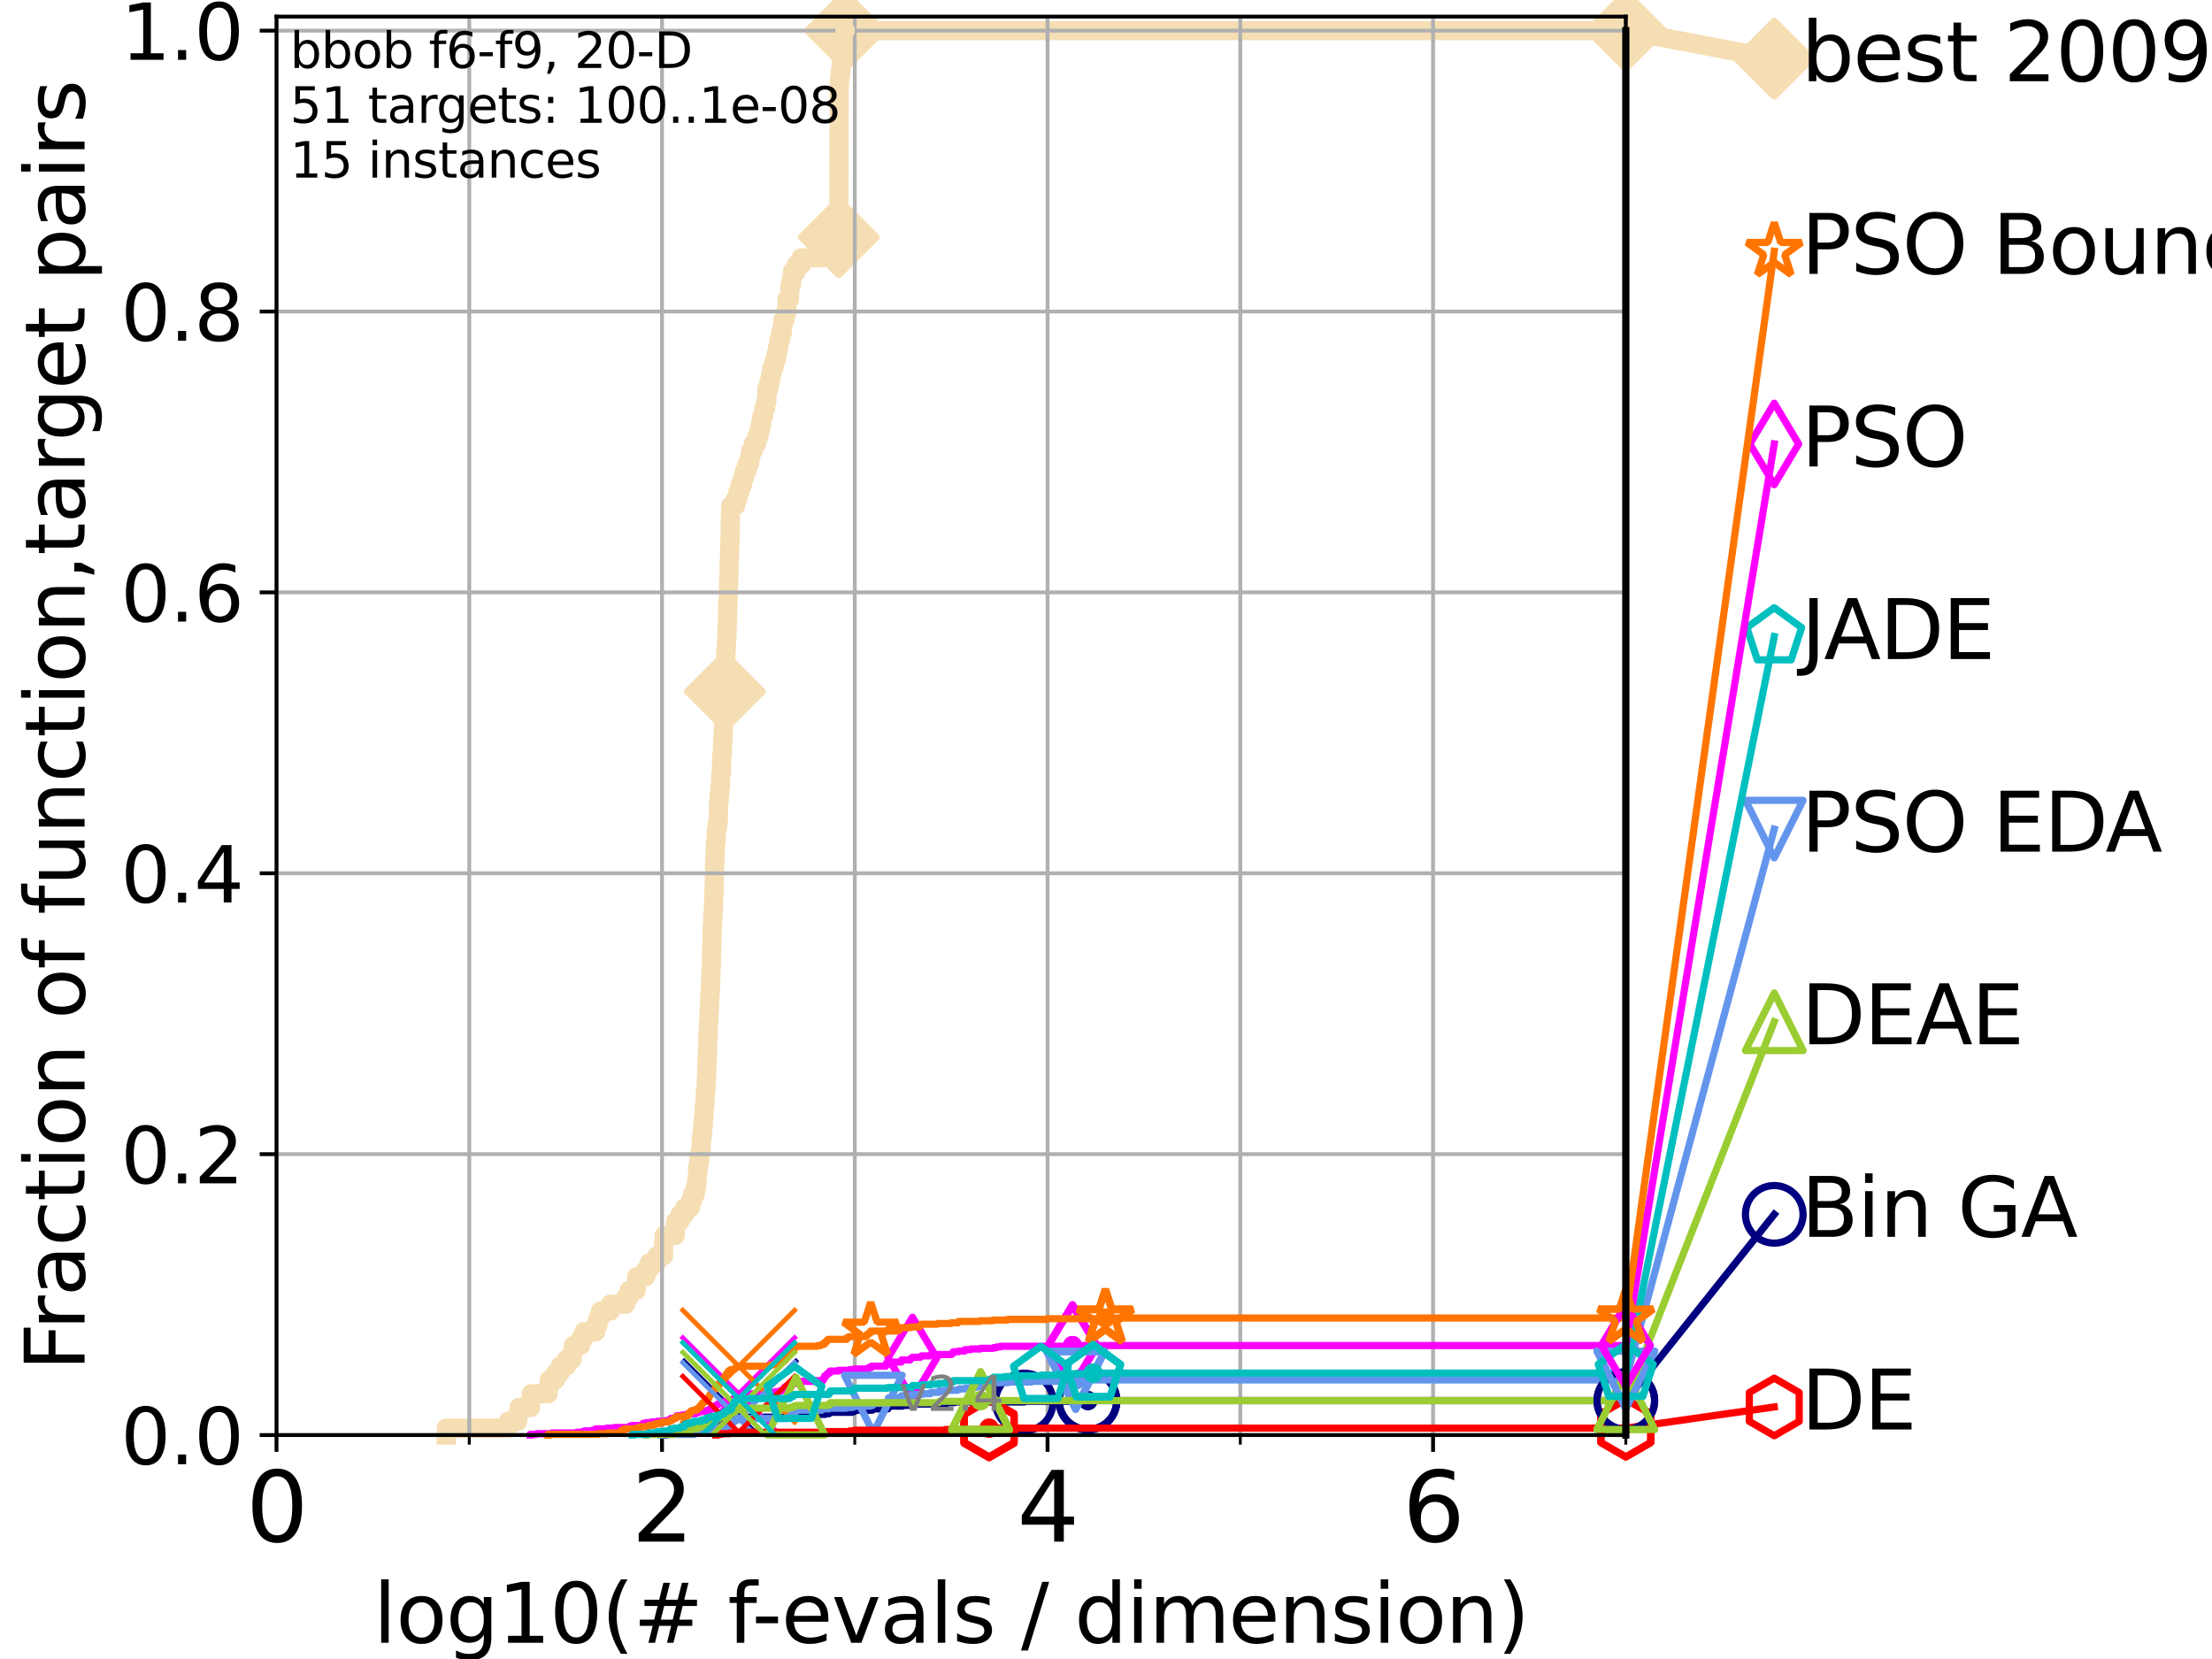 <?xml version="1.0" encoding="utf-8" standalone="no"?>
<!DOCTYPE svg PUBLIC "-//W3C//DTD SVG 1.1//EN"
  "http://www.w3.org/Graphics/SVG/1.1/DTD/svg11.dtd">
<svg height="345.6pt" version="1.1" viewBox="0 0 460.8 345.6" width="460.8pt" xmlns="http://www.w3.org/2000/svg" xmlns:xlink="http://www.w3.org/1999/xlink">
 <defs>
  <style type="text/css">*{stroke-linecap:butt;stroke-linejoin:round;}</style>
 </defs>
 <g id="figure_1">
  <g id="patch_1">
   <path d="M 0 345.6 
L 460.8 345.6 
L 460.8 0 
L 0 0 
z
" style="fill:#ffffff;"/>
  </g>
  <g id="axes_1">
   <g id="patch_2">
    <path d="M 57.6 298.944 
L 338.688 298.944 
L 338.688 3.456 
L 57.6 3.456 
z
" style="fill:#ffffff;"/>
   </g>
   <g id="line2d_1">
    <path d="M 92.969 298.944 
L 92.969 297.51 
L 105.897 297.51 
L 105.897 296.076 
L 107.86 296.076 
L 107.86 294.642 
L 108.103 294.642 
L 108.103 293.207 
L 110.527 293.207 
L 110.527 291.773 
L 110.653 291.773 
L 110.653 290.339 
L 114.183 290.339 
L 114.183 288.905 
L 114.419 288.905 
L 114.419 287.471 
L 115.711 287.471 
L 115.711 286.037 
L 116.68 286.037 
L 116.68 284.603 
L 118.013 284.603 
L 118.013 283.169 
L 119.199 283.169 
L 119.199 281.734 
L 119.402 281.734 
L 119.402 280.3 
L 120.945 280.3 
L 120.945 278.866 
L 121.624 278.866 
L 121.624 277.432 
L 124.101 277.432 
L 124.101 275.998 
L 124.576 275.998 
L 124.576 274.564 
L 125.075 274.564 
L 125.075 273.13 
L 127.133 273.13 
L 127.133 271.696 
L 130.345 271.696 
L 130.345 270.261 
L 131.069 270.261 
L 131.069 268.827 
L 132.542 268.827 
L 132.636 265.959 
L 134.514 265.959 
L 134.514 264.525 
L 135.24 264.525 
L 135.24 263.091 
L 136.776 263.091 
L 136.776 261.657 
L 138.231 261.657 
L 138.248 258.788 
L 138.358 258.788 
L 138.358 257.354 
L 140.671 257.354 
L 140.708 254.486 
L 141.648 254.486 
L 141.648 253.052 
L 142.587 253.052 
L 142.587 251.618 
L 143.81 251.618 
L 143.81 250.184 
L 144.264 250.184 
L 144.264 248.749 
L 144.859 248.749 
L 144.859 247.315 
L 145.121 247.315 
L 145.121 245.881 
L 145.264 245.881 
L 145.264 244.447 
L 145.378 244.447 
L 145.378 243.013 
L 145.565 243.013 
L 145.565 241.579 
L 145.805 241.579 
L 145.805 240.145 
L 146.053 240.145 
L 146.064 237.276 
L 146.243 237.276 
L 146.243 235.842 
L 146.388 235.842 
L 146.388 234.408 
L 146.522 234.408 
L 146.522 232.974 
L 146.633 232.974 
L 146.734 230.106 
L 146.838 230.106 
L 146.937 227.238 
L 147.057 227.238 
L 147.16 224.369 
L 147.226 224.369 
L 147.292 220.067 
L 147.369 220.067 
L 147.444 215.765 
L 147.515 215.765 
L 147.58 212.896 
L 147.645 212.896 
L 147.725 210.028 
L 147.814 210.028 
L 147.883 207.16 
L 147.952 207.16 
L 148.035 204.291 
L 148.074 204.291 
L 148.132 201.423 
L 148.19 201.423 
L 148.272 197.121 
L 148.306 197.121 
L 148.378 192.818 
L 148.459 192.818 
L 148.521 189.95 
L 148.606 189.95 
L 148.71 185.648 
L 148.766 185.648 
L 148.864 179.911 
L 148.924 179.911 
L 149.031 175.609 
L 149.187 175.609 
L 149.2 172.741 
L 149.427 172.741 
L 149.427 171.306 
L 149.633 171.306 
L 149.709 167.004 
L 149.806 167.004 
L 149.806 165.57 
L 149.951 165.57 
L 149.951 164.136 
L 150.077 164.136 
L 150.172 161.268 
L 150.271 161.268 
L 150.374 156.965 
L 150.468 156.965 
L 150.557 154.097 
L 150.632 154.097 
L 150.691 151.229 
L 150.758 151.229 
L 150.808 148.36 
L 150.875 148.36 
L 150.928 145.492 
L 150.994 145.492 
L 151.089 139.756 
L 151.154 139.756 
L 151.224 135.453 
L 151.297 135.453 
L 151.373 132.585 
L 151.434 132.585 
L 151.498 129.717 
L 151.546 129.717 
L 151.625 125.414 
L 151.685 125.414 
L 151.783 121.112 
L 151.823 121.112 
L 151.909 116.81 
L 151.952 116.81 
L 152.037 112.507 
L 152.076 112.507 
L 152.169 106.771 
L 152.207 106.771 
L 152.207 105.337 
L 153.244 105.337 
L 153.244 103.902 
L 153.712 103.902 
L 153.712 102.468 
L 154.167 102.468 
L 154.167 101.034 
L 154.641 101.034 
L 154.641 99.6 
L 155.044 99.6 
L 155.044 98.166 
L 155.597 98.166 
L 155.597 96.732 
L 156.12 96.732 
L 156.12 95.298 
L 156.397 95.298 
L 156.397 93.864 
L 156.942 93.864 
L 156.942 92.429 
L 157.636 92.429 
L 157.636 90.995 
L 158.086 90.995 
L 158.086 89.561 
L 158.45 89.561 
L 158.45 88.127 
L 158.721 88.127 
L 158.721 86.693 
L 159.067 86.693 
L 159.067 85.259 
L 159.454 85.259 
L 159.454 83.825 
L 159.738 83.825 
L 159.778 80.956 
L 160.186 80.956 
L 160.186 79.522 
L 160.509 79.522 
L 160.509 78.088 
L 160.777 78.088 
L 160.777 76.654 
L 161.234 76.654 
L 161.234 75.22 
L 161.668 75.22 
L 161.668 73.786 
L 161.984 73.786 
L 161.984 72.352 
L 162.243 72.352 
L 162.243 70.917 
L 162.585 70.917 
L 162.585 69.483 
L 162.956 69.483 
L 162.956 68.049 
L 163.115 68.049 
L 163.115 66.615 
L 163.558 66.615 
L 163.558 65.181 
L 163.887 65.181 
L 163.973 62.313 
L 164.471 62.313 
L 164.568 59.444 
L 164.858 59.444 
L 164.858 58.01 
L 165.089 58.01 
L 165.089 56.576 
L 165.877 56.576 
L 165.877 55.142 
L 166.92 55.142 
L 166.92 53.708 
L 171.493 53.708 
L 171.493 52.274 
L 174.484 52.274 
L 174.484 50.84 
L 174.736 50.84 
L 174.806 17.855 
L 174.882 17.855 
L 174.882 16.421 
L 175.026 16.421 
L 175.026 14.986 
L 175.2 14.986 
L 175.256 12.118 
L 175.322 12.118 
L 175.322 10.684 
L 175.524 10.684 
L 175.524 9.25 
L 175.816 9.25 
L 175.816 7.816 
L 176.057 7.816 
L 176.057 6.382 
L 338.688 6.382 
L 338.688 6.382 
" style="fill:none;stroke:#f5deb3;stroke-linecap:square;stroke-width:4;"/>
   </g>
   <g id="line2d_2">
    <defs>
     <path d="M 0 7.778 
L 7.778 0 
L 0 -7.778 
L -7.778 0 
z
" id="m99d032d0f9" style="stroke:#f5deb3;stroke-linejoin:miter;stroke-width:1.5;"/>
    </defs>
    <g>
     <use style="fill:#f5deb3;stroke:#f5deb3;stroke-linejoin:miter;stroke-width:1.5;" x="150.994" xlink:href="#m99d032d0f9" y="144.058"/>
     <use style="fill:#f5deb3;stroke:#f5deb3;stroke-linejoin:miter;stroke-width:1.5;" x="174.736" xlink:href="#m99d032d0f9" y="49.406"/>
     <use style="fill:#f5deb3;stroke:#f5deb3;stroke-linejoin:miter;stroke-width:1.5;" x="176.057" xlink:href="#m99d032d0f9" y="6.382"/>
     <use style="fill:#f5deb3;stroke:#f5deb3;stroke-linejoin:miter;stroke-width:1.5;" x="176.057" xlink:href="#m99d032d0f9" y="6.382"/>
     <use style="fill:#f5deb3;stroke:#f5deb3;stroke-linejoin:miter;stroke-width:1.5;" x="338.688" xlink:href="#m99d032d0f9" y="6.382"/>
    </g>
   </g>
   <g id="line2d_3">
    <path style="fill:none;stroke:#f5deb3;stroke-linecap:square;stroke-width:4;"/>
    <g/>
   </g>
   <g id="line2d_4">
    <path d="M 338.688 6.382 
L 369.608 12.233 
" style="fill:none;stroke:#f5deb3;stroke-linecap:square;stroke-width:4;"/>
    <g>
     <use style="fill:#f5deb3;stroke:#f5deb3;stroke-linejoin:miter;stroke-width:1.5;" x="338.688" xlink:href="#m99d032d0f9" y="6.382"/>
     <use style="fill:#f5deb3;stroke:#f5deb3;stroke-linejoin:miter;stroke-width:1.5;" x="369.608" xlink:href="#m99d032d0f9" y="12.233"/>
    </g>
   </g>
   <g id="matplotlib.axis_1">
    <g id="xtick_1">
     <g id="line2d_5">
      <path clip-path="url(#p557b1772e4)" d="M 57.6 298.944 
L 57.6 3.456 
" style="fill:none;stroke:#b0b0b0;stroke-linecap:square;stroke-width:0.8;"/>
     </g>
     <g id="line2d_6">
      <defs>
       <path d="M 0 0 
L 0 3.5 
" id="m4992842c1d" style="stroke:#000000;stroke-width:0.8;"/>
      </defs>
      <g>
       <use style="stroke:#000000;stroke-width:0.8;" x="57.6" xlink:href="#m4992842c1d" y="298.944"/>
      </g>
     </g>
     <g id="text_1">
      <!-- 0 -->
      <g transform="translate(51.237 321.141)scale(0.2 -0.2)">
       <defs>
        <path d="M 2034 4250 
Q 1547 4250 1301 3770 
Q 1056 3291 1056 2328 
Q 1056 1369 1301 889 
Q 1547 409 2034 409 
Q 2525 409 2770 889 
Q 3016 1369 3016 2328 
Q 3016 3291 2770 3770 
Q 2525 4250 2034 4250 
z
M 2034 4750 
Q 2819 4750 3233 4129 
Q 3647 3509 3647 2328 
Q 3647 1150 3233 529 
Q 2819 -91 2034 -91 
Q 1250 -91 836 529 
Q 422 1150 422 2328 
Q 422 3509 836 4129 
Q 1250 4750 2034 4750 
z
" id="DejaVuSans-30" transform="scale(0.016)"/>
       </defs>
       <use xlink:href="#DejaVuSans-30"/>
      </g>
     </g>
    </g>
    <g id="xtick_2">
     <g id="line2d_7">
      <path clip-path="url(#p557b1772e4)" d="M 137.911 298.944 
L 137.911 3.456 
" style="fill:none;stroke:#b0b0b0;stroke-linecap:square;stroke-width:0.8;"/>
     </g>
     <g id="line2d_8">
      <g>
       <use style="stroke:#000000;stroke-width:0.8;" x="137.911" xlink:href="#m4992842c1d" y="298.944"/>
      </g>
     </g>
     <g id="text_2">
      <!-- 2 -->
      <g transform="translate(131.548 321.141)scale(0.2 -0.2)">
       <defs>
        <path d="M 1228 531 
L 3431 531 
L 3431 0 
L 469 0 
L 469 531 
Q 828 903 1448 1529 
Q 2069 2156 2228 2338 
Q 2531 2678 2651 2914 
Q 2772 3150 2772 3378 
Q 2772 3750 2511 3984 
Q 2250 4219 1831 4219 
Q 1534 4219 1204 4116 
Q 875 4013 500 3803 
L 500 4441 
Q 881 4594 1212 4672 
Q 1544 4750 1819 4750 
Q 2544 4750 2975 4387 
Q 3406 4025 3406 3419 
Q 3406 3131 3298 2873 
Q 3191 2616 2906 2266 
Q 2828 2175 2409 1742 
Q 1991 1309 1228 531 
z
" id="DejaVuSans-32" transform="scale(0.016)"/>
       </defs>
       <use xlink:href="#DejaVuSans-32"/>
      </g>
     </g>
    </g>
    <g id="xtick_3">
     <g id="line2d_9">
      <path clip-path="url(#p557b1772e4)" d="M 218.222 298.944 
L 218.222 3.456 
" style="fill:none;stroke:#b0b0b0;stroke-linecap:square;stroke-width:0.8;"/>
     </g>
     <g id="line2d_10">
      <g>
       <use style="stroke:#000000;stroke-width:0.8;" x="218.222" xlink:href="#m4992842c1d" y="298.944"/>
      </g>
     </g>
     <g id="text_3">
      <!-- 4 -->
      <g transform="translate(211.859 321.141)scale(0.2 -0.2)">
       <defs>
        <path d="M 2419 4116 
L 825 1625 
L 2419 1625 
L 2419 4116 
z
M 2253 4666 
L 3047 4666 
L 3047 1625 
L 3713 1625 
L 3713 1100 
L 3047 1100 
L 3047 0 
L 2419 0 
L 2419 1100 
L 313 1100 
L 313 1709 
L 2253 4666 
z
" id="DejaVuSans-34" transform="scale(0.016)"/>
       </defs>
       <use xlink:href="#DejaVuSans-34"/>
      </g>
     </g>
    </g>
    <g id="xtick_4">
     <g id="line2d_11">
      <path clip-path="url(#p557b1772e4)" d="M 298.533 298.944 
L 298.533 3.456 
" style="fill:none;stroke:#b0b0b0;stroke-linecap:square;stroke-width:0.8;"/>
     </g>
     <g id="line2d_12">
      <g>
       <use style="stroke:#000000;stroke-width:0.8;" x="298.533" xlink:href="#m4992842c1d" y="298.944"/>
      </g>
     </g>
     <g id="text_4">
      <!-- 6 -->
      <g transform="translate(292.17 321.141)scale(0.2 -0.2)">
       <defs>
        <path d="M 2113 2584 
Q 1688 2584 1439 2293 
Q 1191 2003 1191 1497 
Q 1191 994 1439 701 
Q 1688 409 2113 409 
Q 2538 409 2786 701 
Q 3034 994 3034 1497 
Q 3034 2003 2786 2293 
Q 2538 2584 2113 2584 
z
M 3366 4563 
L 3366 3988 
Q 3128 4100 2886 4159 
Q 2644 4219 2406 4219 
Q 1781 4219 1451 3797 
Q 1122 3375 1075 2522 
Q 1259 2794 1537 2939 
Q 1816 3084 2150 3084 
Q 2853 3084 3261 2657 
Q 3669 2231 3669 1497 
Q 3669 778 3244 343 
Q 2819 -91 2113 -91 
Q 1303 -91 875 529 
Q 447 1150 447 2328 
Q 447 3434 972 4092 
Q 1497 4750 2381 4750 
Q 2619 4750 2861 4703 
Q 3103 4656 3366 4563 
z
" id="DejaVuSans-36" transform="scale(0.016)"/>
       </defs>
       <use xlink:href="#DejaVuSans-36"/>
      </g>
     </g>
    </g>
    <g id="xtick_5">
     <g id="line2d_13">
      <path clip-path="url(#p557b1772e4)" d="M 97.755 298.944 
L 97.755 3.456 
" style="fill:none;stroke:#b0b0b0;stroke-linecap:square;stroke-width:0.8;"/>
     </g>
     <g id="line2d_14">
      <defs>
       <path d="M 0 0 
L 0 2 
" id="m88f9036d15" style="stroke:#000000;stroke-width:0.6;"/>
      </defs>
      <g>
       <use style="stroke:#000000;stroke-width:0.6;" x="97.755" xlink:href="#m88f9036d15" y="298.944"/>
      </g>
     </g>
    </g>
    <g id="xtick_6">
     <g id="line2d_15">
      <path clip-path="url(#p557b1772e4)" d="M 178.066 298.944 
L 178.066 3.456 
" style="fill:none;stroke:#b0b0b0;stroke-linecap:square;stroke-width:0.8;"/>
     </g>
     <g id="line2d_16">
      <g>
       <use style="stroke:#000000;stroke-width:0.6;" x="178.066" xlink:href="#m88f9036d15" y="298.944"/>
      </g>
     </g>
    </g>
    <g id="xtick_7">
     <g id="line2d_17">
      <path clip-path="url(#p557b1772e4)" d="M 258.377 298.944 
L 258.377 3.456 
" style="fill:none;stroke:#b0b0b0;stroke-linecap:square;stroke-width:0.8;"/>
     </g>
     <g id="line2d_18">
      <g>
       <use style="stroke:#000000;stroke-width:0.6;" x="258.377" xlink:href="#m88f9036d15" y="298.944"/>
      </g>
     </g>
    </g>
    <g id="xtick_8">
     <g id="line2d_19">
      <path clip-path="url(#p557b1772e4)" d="M 338.688 298.944 
L 338.688 3.456 
" style="fill:none;stroke:#b0b0b0;stroke-linecap:square;stroke-width:0.8;"/>
     </g>
     <g id="line2d_20">
      <g>
       <use style="stroke:#000000;stroke-width:0.6;" x="338.688" xlink:href="#m88f9036d15" y="298.944"/>
      </g>
     </g>
    </g>
    <g id="text_5">
     <!-- log10(# f-evals / dimension) -->
     <g transform="translate(77.764 342.218)scale(0.17 -0.17)">
      <defs>
       <path d="M 603 4863 
L 1178 4863 
L 1178 0 
L 603 0 
L 603 4863 
z
" id="DejaVuSans-6c" transform="scale(0.016)"/>
       <path d="M 1959 3097 
Q 1497 3097 1228 2736 
Q 959 2375 959 1747 
Q 959 1119 1226 758 
Q 1494 397 1959 397 
Q 2419 397 2687 759 
Q 2956 1122 2956 1747 
Q 2956 2369 2687 2733 
Q 2419 3097 1959 3097 
z
M 1959 3584 
Q 2709 3584 3137 3096 
Q 3566 2609 3566 1747 
Q 3566 888 3137 398 
Q 2709 -91 1959 -91 
Q 1206 -91 779 398 
Q 353 888 353 1747 
Q 353 2609 779 3096 
Q 1206 3584 1959 3584 
z
" id="DejaVuSans-6f" transform="scale(0.016)"/>
       <path d="M 2906 1791 
Q 2906 2416 2648 2759 
Q 2391 3103 1925 3103 
Q 1463 3103 1205 2759 
Q 947 2416 947 1791 
Q 947 1169 1205 825 
Q 1463 481 1925 481 
Q 2391 481 2648 825 
Q 2906 1169 2906 1791 
z
M 3481 434 
Q 3481 -459 3084 -895 
Q 2688 -1331 1869 -1331 
Q 1566 -1331 1297 -1286 
Q 1028 -1241 775 -1147 
L 775 -588 
Q 1028 -725 1275 -790 
Q 1522 -856 1778 -856 
Q 2344 -856 2625 -561 
Q 2906 -266 2906 331 
L 2906 616 
Q 2728 306 2450 153 
Q 2172 0 1784 0 
Q 1141 0 747 490 
Q 353 981 353 1791 
Q 353 2603 747 3093 
Q 1141 3584 1784 3584 
Q 2172 3584 2450 3431 
Q 2728 3278 2906 2969 
L 2906 3500 
L 3481 3500 
L 3481 434 
z
" id="DejaVuSans-67" transform="scale(0.016)"/>
       <path d="M 794 531 
L 1825 531 
L 1825 4091 
L 703 3866 
L 703 4441 
L 1819 4666 
L 2450 4666 
L 2450 531 
L 3481 531 
L 3481 0 
L 794 0 
L 794 531 
z
" id="DejaVuSans-31" transform="scale(0.016)"/>
       <path d="M 1984 4856 
Q 1566 4138 1362 3434 
Q 1159 2731 1159 2009 
Q 1159 1288 1364 580 
Q 1569 -128 1984 -844 
L 1484 -844 
Q 1016 -109 783 600 
Q 550 1309 550 2009 
Q 550 2706 781 3412 
Q 1013 4119 1484 4856 
L 1984 4856 
z
" id="DejaVuSans-28" transform="scale(0.016)"/>
       <path d="M 3272 2816 
L 2363 2816 
L 2100 1772 
L 3016 1772 
L 3272 2816 
z
M 2803 4594 
L 2478 3297 
L 3391 3297 
L 3719 4594 
L 4219 4594 
L 3897 3297 
L 4872 3297 
L 4872 2816 
L 3775 2816 
L 3519 1772 
L 4513 1772 
L 4513 1294 
L 3397 1294 
L 3072 0 
L 2572 0 
L 2894 1294 
L 1978 1294 
L 1656 0 
L 1153 0 
L 1478 1294 
L 494 1294 
L 494 1772 
L 1594 1772 
L 1856 2816 
L 850 2816 
L 850 3297 
L 1978 3297 
L 2297 4594 
L 2803 4594 
z
" id="DejaVuSans-23" transform="scale(0.016)"/>
       <path id="DejaVuSans-20" transform="scale(0.016)"/>
       <path d="M 2375 4863 
L 2375 4384 
L 1825 4384 
Q 1516 4384 1395 4259 
Q 1275 4134 1275 3809 
L 1275 3500 
L 2222 3500 
L 2222 3053 
L 1275 3053 
L 1275 0 
L 697 0 
L 697 3053 
L 147 3053 
L 147 3500 
L 697 3500 
L 697 3744 
Q 697 4328 969 4595 
Q 1241 4863 1831 4863 
L 2375 4863 
z
" id="DejaVuSans-66" transform="scale(0.016)"/>
       <path d="M 313 2009 
L 1997 2009 
L 1997 1497 
L 313 1497 
L 313 2009 
z
" id="DejaVuSans-2d" transform="scale(0.016)"/>
       <path d="M 3597 1894 
L 3597 1613 
L 953 1613 
Q 991 1019 1311 708 
Q 1631 397 2203 397 
Q 2534 397 2845 478 
Q 3156 559 3463 722 
L 3463 178 
Q 3153 47 2828 -22 
Q 2503 -91 2169 -91 
Q 1331 -91 842 396 
Q 353 884 353 1716 
Q 353 2575 817 3079 
Q 1281 3584 2069 3584 
Q 2775 3584 3186 3129 
Q 3597 2675 3597 1894 
z
M 3022 2063 
Q 3016 2534 2758 2815 
Q 2500 3097 2075 3097 
Q 1594 3097 1305 2825 
Q 1016 2553 972 2059 
L 3022 2063 
z
" id="DejaVuSans-65" transform="scale(0.016)"/>
       <path d="M 191 3500 
L 800 3500 
L 1894 563 
L 2988 3500 
L 3597 3500 
L 2284 0 
L 1503 0 
L 191 3500 
z
" id="DejaVuSans-76" transform="scale(0.016)"/>
       <path d="M 2194 1759 
Q 1497 1759 1228 1600 
Q 959 1441 959 1056 
Q 959 750 1161 570 
Q 1363 391 1709 391 
Q 2188 391 2477 730 
Q 2766 1069 2766 1631 
L 2766 1759 
L 2194 1759 
z
M 3341 1997 
L 3341 0 
L 2766 0 
L 2766 531 
Q 2569 213 2275 61 
Q 1981 -91 1556 -91 
Q 1019 -91 701 211 
Q 384 513 384 1019 
Q 384 1609 779 1909 
Q 1175 2209 1959 2209 
L 2766 2209 
L 2766 2266 
Q 2766 2663 2505 2880 
Q 2244 3097 1772 3097 
Q 1472 3097 1187 3025 
Q 903 2953 641 2809 
L 641 3341 
Q 956 3463 1253 3523 
Q 1550 3584 1831 3584 
Q 2591 3584 2966 3190 
Q 3341 2797 3341 1997 
z
" id="DejaVuSans-61" transform="scale(0.016)"/>
       <path d="M 2834 3397 
L 2834 2853 
Q 2591 2978 2328 3040 
Q 2066 3103 1784 3103 
Q 1356 3103 1142 2972 
Q 928 2841 928 2578 
Q 928 2378 1081 2264 
Q 1234 2150 1697 2047 
L 1894 2003 
Q 2506 1872 2764 1633 
Q 3022 1394 3022 966 
Q 3022 478 2636 193 
Q 2250 -91 1575 -91 
Q 1294 -91 989 -36 
Q 684 19 347 128 
L 347 722 
Q 666 556 975 473 
Q 1284 391 1588 391 
Q 1994 391 2212 530 
Q 2431 669 2431 922 
Q 2431 1156 2273 1281 
Q 2116 1406 1581 1522 
L 1381 1569 
Q 847 1681 609 1914 
Q 372 2147 372 2553 
Q 372 3047 722 3315 
Q 1072 3584 1716 3584 
Q 2034 3584 2315 3537 
Q 2597 3491 2834 3397 
z
" id="DejaVuSans-73" transform="scale(0.016)"/>
       <path d="M 1625 4666 
L 2156 4666 
L 531 -594 
L 0 -594 
L 1625 4666 
z
" id="DejaVuSans-2f" transform="scale(0.016)"/>
       <path d="M 2906 2969 
L 2906 4863 
L 3481 4863 
L 3481 0 
L 2906 0 
L 2906 525 
Q 2725 213 2448 61 
Q 2172 -91 1784 -91 
Q 1150 -91 751 415 
Q 353 922 353 1747 
Q 353 2572 751 3078 
Q 1150 3584 1784 3584 
Q 2172 3584 2448 3432 
Q 2725 3281 2906 2969 
z
M 947 1747 
Q 947 1113 1208 752 
Q 1469 391 1925 391 
Q 2381 391 2643 752 
Q 2906 1113 2906 1747 
Q 2906 2381 2643 2742 
Q 2381 3103 1925 3103 
Q 1469 3103 1208 2742 
Q 947 2381 947 1747 
z
" id="DejaVuSans-64" transform="scale(0.016)"/>
       <path d="M 603 3500 
L 1178 3500 
L 1178 0 
L 603 0 
L 603 3500 
z
M 603 4863 
L 1178 4863 
L 1178 4134 
L 603 4134 
L 603 4863 
z
" id="DejaVuSans-69" transform="scale(0.016)"/>
       <path d="M 3328 2828 
Q 3544 3216 3844 3400 
Q 4144 3584 4550 3584 
Q 5097 3584 5394 3201 
Q 5691 2819 5691 2113 
L 5691 0 
L 5113 0 
L 5113 2094 
Q 5113 2597 4934 2840 
Q 4756 3084 4391 3084 
Q 3944 3084 3684 2787 
Q 3425 2491 3425 1978 
L 3425 0 
L 2847 0 
L 2847 2094 
Q 2847 2600 2669 2842 
Q 2491 3084 2119 3084 
Q 1678 3084 1418 2786 
Q 1159 2488 1159 1978 
L 1159 0 
L 581 0 
L 581 3500 
L 1159 3500 
L 1159 2956 
Q 1356 3278 1631 3431 
Q 1906 3584 2284 3584 
Q 2666 3584 2933 3390 
Q 3200 3197 3328 2828 
z
" id="DejaVuSans-6d" transform="scale(0.016)"/>
       <path d="M 3513 2113 
L 3513 0 
L 2938 0 
L 2938 2094 
Q 2938 2591 2744 2837 
Q 2550 3084 2163 3084 
Q 1697 3084 1428 2787 
Q 1159 2491 1159 1978 
L 1159 0 
L 581 0 
L 581 3500 
L 1159 3500 
L 1159 2956 
Q 1366 3272 1645 3428 
Q 1925 3584 2291 3584 
Q 2894 3584 3203 3211 
Q 3513 2838 3513 2113 
z
" id="DejaVuSans-6e" transform="scale(0.016)"/>
       <path d="M 513 4856 
L 1013 4856 
Q 1481 4119 1714 3412 
Q 1947 2706 1947 2009 
Q 1947 1309 1714 600 
Q 1481 -109 1013 -844 
L 513 -844 
Q 928 -128 1133 580 
Q 1338 1288 1338 2009 
Q 1338 2731 1133 3434 
Q 928 4138 513 4856 
z
" id="DejaVuSans-29" transform="scale(0.016)"/>
      </defs>
      <use xlink:href="#DejaVuSans-6c"/>
      <use x="27.783" xlink:href="#DejaVuSans-6f"/>
      <use x="88.965" xlink:href="#DejaVuSans-67"/>
      <use x="152.441" xlink:href="#DejaVuSans-31"/>
      <use x="216.064" xlink:href="#DejaVuSans-30"/>
      <use x="279.688" xlink:href="#DejaVuSans-28"/>
      <use x="318.701" xlink:href="#DejaVuSans-23"/>
      <use x="402.49" xlink:href="#DejaVuSans-20"/>
      <use x="434.277" xlink:href="#DejaVuSans-66"/>
      <use x="463.982" xlink:href="#DejaVuSans-2d"/>
      <use x="500.066" xlink:href="#DejaVuSans-65"/>
      <use x="561.59" xlink:href="#DejaVuSans-76"/>
      <use x="620.77" xlink:href="#DejaVuSans-61"/>
      <use x="682.049" xlink:href="#DejaVuSans-6c"/>
      <use x="709.832" xlink:href="#DejaVuSans-73"/>
      <use x="761.932" xlink:href="#DejaVuSans-20"/>
      <use x="793.719" xlink:href="#DejaVuSans-2f"/>
      <use x="827.41" xlink:href="#DejaVuSans-20"/>
      <use x="859.197" xlink:href="#DejaVuSans-64"/>
      <use x="922.674" xlink:href="#DejaVuSans-69"/>
      <use x="950.457" xlink:href="#DejaVuSans-6d"/>
      <use x="1047.869" xlink:href="#DejaVuSans-65"/>
      <use x="1109.393" xlink:href="#DejaVuSans-6e"/>
      <use x="1172.771" xlink:href="#DejaVuSans-73"/>
      <use x="1224.871" xlink:href="#DejaVuSans-69"/>
      <use x="1252.654" xlink:href="#DejaVuSans-6f"/>
      <use x="1313.836" xlink:href="#DejaVuSans-6e"/>
      <use x="1377.215" xlink:href="#DejaVuSans-29"/>
     </g>
    </g>
   </g>
   <g id="matplotlib.axis_2">
    <g id="ytick_1">
     <g id="line2d_21">
      <path clip-path="url(#p557b1772e4)" d="M 57.6 298.944 
L 338.688 298.944 
" style="fill:none;stroke:#b0b0b0;stroke-linecap:square;stroke-width:0.8;"/>
     </g>
     <g id="line2d_22">
      <defs>
       <path d="M 0 0 
L -3.5 0 
" id="mbc1beabe13" style="stroke:#000000;stroke-width:0.8;"/>
      </defs>
      <g>
       <use style="stroke:#000000;stroke-width:0.8;" x="57.6" xlink:href="#mbc1beabe13" y="298.944"/>
      </g>
     </g>
     <g id="text_6">
      <!-- 0.0 -->
      <g transform="translate(25.155 305.023)scale(0.16 -0.16)">
       <defs>
        <path d="M 684 794 
L 1344 794 
L 1344 0 
L 684 0 
L 684 794 
z
" id="DejaVuSans-2e" transform="scale(0.016)"/>
       </defs>
       <use xlink:href="#DejaVuSans-30"/>
       <use x="63.623" xlink:href="#DejaVuSans-2e"/>
       <use x="95.41" xlink:href="#DejaVuSans-30"/>
      </g>
     </g>
    </g>
    <g id="ytick_2">
     <g id="line2d_23">
      <path clip-path="url(#p557b1772e4)" d="M 57.6 240.432 
L 338.688 240.432 
" style="fill:none;stroke:#b0b0b0;stroke-linecap:square;stroke-width:0.8;"/>
     </g>
     <g id="line2d_24">
      <g>
       <use style="stroke:#000000;stroke-width:0.8;" x="57.6" xlink:href="#mbc1beabe13" y="240.432"/>
      </g>
     </g>
     <g id="text_7">
      <!-- 0.2 -->
      <g transform="translate(25.155 246.51)scale(0.16 -0.16)">
       <use xlink:href="#DejaVuSans-30"/>
       <use x="63.623" xlink:href="#DejaVuSans-2e"/>
       <use x="95.41" xlink:href="#DejaVuSans-32"/>
      </g>
     </g>
    </g>
    <g id="ytick_3">
     <g id="line2d_25">
      <path clip-path="url(#p557b1772e4)" d="M 57.6 181.919 
L 338.688 181.919 
" style="fill:none;stroke:#b0b0b0;stroke-linecap:square;stroke-width:0.8;"/>
     </g>
     <g id="line2d_26">
      <g>
       <use style="stroke:#000000;stroke-width:0.8;" x="57.6" xlink:href="#mbc1beabe13" y="181.919"/>
      </g>
     </g>
     <g id="text_8">
      <!-- 0.4 -->
      <g transform="translate(25.155 187.998)scale(0.16 -0.16)">
       <use xlink:href="#DejaVuSans-30"/>
       <use x="63.623" xlink:href="#DejaVuSans-2e"/>
       <use x="95.41" xlink:href="#DejaVuSans-34"/>
      </g>
     </g>
    </g>
    <g id="ytick_4">
     <g id="line2d_27">
      <path clip-path="url(#p557b1772e4)" d="M 57.6 123.407 
L 338.688 123.407 
" style="fill:none;stroke:#b0b0b0;stroke-linecap:square;stroke-width:0.8;"/>
     </g>
     <g id="line2d_28">
      <g>
       <use style="stroke:#000000;stroke-width:0.8;" x="57.6" xlink:href="#mbc1beabe13" y="123.407"/>
      </g>
     </g>
     <g id="text_9">
      <!-- 0.6 -->
      <g transform="translate(25.155 129.485)scale(0.16 -0.16)">
       <use xlink:href="#DejaVuSans-30"/>
       <use x="63.623" xlink:href="#DejaVuSans-2e"/>
       <use x="95.41" xlink:href="#DejaVuSans-36"/>
      </g>
     </g>
    </g>
    <g id="ytick_5">
     <g id="line2d_29">
      <path clip-path="url(#p557b1772e4)" d="M 57.6 64.894 
L 338.688 64.894 
" style="fill:none;stroke:#b0b0b0;stroke-linecap:square;stroke-width:0.8;"/>
     </g>
     <g id="line2d_30">
      <g>
       <use style="stroke:#000000;stroke-width:0.8;" x="57.6" xlink:href="#mbc1beabe13" y="64.894"/>
      </g>
     </g>
     <g id="text_10">
      <!-- 0.8 -->
      <g transform="translate(25.155 70.973)scale(0.16 -0.16)">
       <defs>
        <path d="M 2034 2216 
Q 1584 2216 1326 1975 
Q 1069 1734 1069 1313 
Q 1069 891 1326 650 
Q 1584 409 2034 409 
Q 2484 409 2743 651 
Q 3003 894 3003 1313 
Q 3003 1734 2745 1975 
Q 2488 2216 2034 2216 
z
M 1403 2484 
Q 997 2584 770 2862 
Q 544 3141 544 3541 
Q 544 4100 942 4425 
Q 1341 4750 2034 4750 
Q 2731 4750 3128 4425 
Q 3525 4100 3525 3541 
Q 3525 3141 3298 2862 
Q 3072 2584 2669 2484 
Q 3125 2378 3379 2068 
Q 3634 1759 3634 1313 
Q 3634 634 3220 271 
Q 2806 -91 2034 -91 
Q 1263 -91 848 271 
Q 434 634 434 1313 
Q 434 1759 690 2068 
Q 947 2378 1403 2484 
z
M 1172 3481 
Q 1172 3119 1398 2916 
Q 1625 2713 2034 2713 
Q 2441 2713 2670 2916 
Q 2900 3119 2900 3481 
Q 2900 3844 2670 4047 
Q 2441 4250 2034 4250 
Q 1625 4250 1398 4047 
Q 1172 3844 1172 3481 
z
" id="DejaVuSans-38" transform="scale(0.016)"/>
       </defs>
       <use xlink:href="#DejaVuSans-30"/>
       <use x="63.623" xlink:href="#DejaVuSans-2e"/>
       <use x="95.41" xlink:href="#DejaVuSans-38"/>
      </g>
     </g>
    </g>
    <g id="ytick_6">
     <g id="line2d_31">
      <path clip-path="url(#p557b1772e4)" d="M 57.6 6.382 
L 338.688 6.382 
" style="fill:none;stroke:#b0b0b0;stroke-linecap:square;stroke-width:0.8;"/>
     </g>
     <g id="line2d_32">
      <g>
       <use style="stroke:#000000;stroke-width:0.8;" x="57.6" xlink:href="#mbc1beabe13" y="6.382"/>
      </g>
     </g>
     <g id="text_11">
      <!-- 1.0 -->
      <g transform="translate(25.155 12.46)scale(0.16 -0.16)">
       <use xlink:href="#DejaVuSans-31"/>
       <use x="63.623" xlink:href="#DejaVuSans-2e"/>
       <use x="95.41" xlink:href="#DejaVuSans-30"/>
      </g>
     </g>
    </g>
    <g id="text_12">
     <!-- Fraction of function,target pairs -->
     <g transform="translate(17.62 285.585)rotate(-90)scale(0.17 -0.17)">
      <defs>
       <path d="M 628 4666 
L 3309 4666 
L 3309 4134 
L 1259 4134 
L 1259 2759 
L 3109 2759 
L 3109 2228 
L 1259 2228 
L 1259 0 
L 628 0 
L 628 4666 
z
" id="DejaVuSans-46" transform="scale(0.016)"/>
       <path d="M 2631 2963 
Q 2534 3019 2420 3045 
Q 2306 3072 2169 3072 
Q 1681 3072 1420 2755 
Q 1159 2438 1159 1844 
L 1159 0 
L 581 0 
L 581 3500 
L 1159 3500 
L 1159 2956 
Q 1341 3275 1631 3429 
Q 1922 3584 2338 3584 
Q 2397 3584 2469 3576 
Q 2541 3569 2628 3553 
L 2631 2963 
z
" id="DejaVuSans-72" transform="scale(0.016)"/>
       <path d="M 3122 3366 
L 3122 2828 
Q 2878 2963 2633 3030 
Q 2388 3097 2138 3097 
Q 1578 3097 1268 2742 
Q 959 2388 959 1747 
Q 959 1106 1268 751 
Q 1578 397 2138 397 
Q 2388 397 2633 464 
Q 2878 531 3122 666 
L 3122 134 
Q 2881 22 2623 -34 
Q 2366 -91 2075 -91 
Q 1284 -91 818 406 
Q 353 903 353 1747 
Q 353 2603 823 3093 
Q 1294 3584 2113 3584 
Q 2378 3584 2631 3529 
Q 2884 3475 3122 3366 
z
" id="DejaVuSans-63" transform="scale(0.016)"/>
       <path d="M 1172 4494 
L 1172 3500 
L 2356 3500 
L 2356 3053 
L 1172 3053 
L 1172 1153 
Q 1172 725 1289 603 
Q 1406 481 1766 481 
L 2356 481 
L 2356 0 
L 1766 0 
Q 1100 0 847 248 
Q 594 497 594 1153 
L 594 3053 
L 172 3053 
L 172 3500 
L 594 3500 
L 594 4494 
L 1172 4494 
z
" id="DejaVuSans-74" transform="scale(0.016)"/>
       <path d="M 544 1381 
L 544 3500 
L 1119 3500 
L 1119 1403 
Q 1119 906 1312 657 
Q 1506 409 1894 409 
Q 2359 409 2629 706 
Q 2900 1003 2900 1516 
L 2900 3500 
L 3475 3500 
L 3475 0 
L 2900 0 
L 2900 538 
Q 2691 219 2414 64 
Q 2138 -91 1772 -91 
Q 1169 -91 856 284 
Q 544 659 544 1381 
z
M 1991 3584 
L 1991 3584 
z
" id="DejaVuSans-75" transform="scale(0.016)"/>
       <path d="M 750 794 
L 1409 794 
L 1409 256 
L 897 -744 
L 494 -744 
L 750 256 
L 750 794 
z
" id="DejaVuSans-2c" transform="scale(0.016)"/>
       <path d="M 1159 525 
L 1159 -1331 
L 581 -1331 
L 581 3500 
L 1159 3500 
L 1159 2969 
Q 1341 3281 1617 3432 
Q 1894 3584 2278 3584 
Q 2916 3584 3314 3078 
Q 3713 2572 3713 1747 
Q 3713 922 3314 415 
Q 2916 -91 2278 -91 
Q 1894 -91 1617 61 
Q 1341 213 1159 525 
z
M 3116 1747 
Q 3116 2381 2855 2742 
Q 2594 3103 2138 3103 
Q 1681 3103 1420 2742 
Q 1159 2381 1159 1747 
Q 1159 1113 1420 752 
Q 1681 391 2138 391 
Q 2594 391 2855 752 
Q 3116 1113 3116 1747 
z
" id="DejaVuSans-70" transform="scale(0.016)"/>
      </defs>
      <use xlink:href="#DejaVuSans-46"/>
      <use x="50.27" xlink:href="#DejaVuSans-72"/>
      <use x="91.383" xlink:href="#DejaVuSans-61"/>
      <use x="152.662" xlink:href="#DejaVuSans-63"/>
      <use x="207.643" xlink:href="#DejaVuSans-74"/>
      <use x="246.852" xlink:href="#DejaVuSans-69"/>
      <use x="274.635" xlink:href="#DejaVuSans-6f"/>
      <use x="335.816" xlink:href="#DejaVuSans-6e"/>
      <use x="399.195" xlink:href="#DejaVuSans-20"/>
      <use x="430.982" xlink:href="#DejaVuSans-6f"/>
      <use x="492.164" xlink:href="#DejaVuSans-66"/>
      <use x="527.369" xlink:href="#DejaVuSans-20"/>
      <use x="559.156" xlink:href="#DejaVuSans-66"/>
      <use x="594.361" xlink:href="#DejaVuSans-75"/>
      <use x="657.74" xlink:href="#DejaVuSans-6e"/>
      <use x="721.119" xlink:href="#DejaVuSans-63"/>
      <use x="776.1" xlink:href="#DejaVuSans-74"/>
      <use x="815.309" xlink:href="#DejaVuSans-69"/>
      <use x="843.092" xlink:href="#DejaVuSans-6f"/>
      <use x="904.273" xlink:href="#DejaVuSans-6e"/>
      <use x="967.652" xlink:href="#DejaVuSans-2c"/>
      <use x="999.439" xlink:href="#DejaVuSans-74"/>
      <use x="1038.648" xlink:href="#DejaVuSans-61"/>
      <use x="1099.928" xlink:href="#DejaVuSans-72"/>
      <use x="1139.291" xlink:href="#DejaVuSans-67"/>
      <use x="1202.768" xlink:href="#DejaVuSans-65"/>
      <use x="1264.291" xlink:href="#DejaVuSans-74"/>
      <use x="1303.5" xlink:href="#DejaVuSans-20"/>
      <use x="1335.287" xlink:href="#DejaVuSans-70"/>
      <use x="1398.764" xlink:href="#DejaVuSans-61"/>
      <use x="1460.043" xlink:href="#DejaVuSans-69"/>
      <use x="1487.826" xlink:href="#DejaVuSans-72"/>
      <use x="1528.939" xlink:href="#DejaVuSans-73"/>
     </g>
    </g>
   </g>
   <g id="line2d_33">
    <defs>
     <path d="M 0 1.5 
C 0.398 1.5 0.779 1.342 1.061 1.061 
C 1.342 0.779 1.5 0.398 1.5 0 
C 1.5 -0.398 1.342 -0.779 1.061 -1.061 
C 0.779 -1.342 0.398 -1.5 0 -1.5 
C -0.398 -1.5 -0.779 -1.342 -1.061 -1.061 
C -1.342 -0.779 -1.5 -0.398 -1.5 0 
C -1.5 0.398 -1.342 0.779 -1.061 1.061 
C -0.779 1.342 -0.398 1.5 0 1.5 
z
" id="m4b73cb38cb" style="stroke:#f5deb3;"/>
    </defs>
    <g>
     <use style="fill:#f5deb3;stroke:#f5deb3;" x="176.057" xlink:href="#m4b73cb38cb" y="6.382"/>
     <use style="fill:#f5deb3;stroke:#f5deb3;" x="176.057" xlink:href="#m4b73cb38cb" y="6.382"/>
    </g>
   </g>
   <g id="line2d_34">
    <defs>
     <path d="M 0 1.5 
C 0.398 1.5 0.779 1.342 1.061 1.061 
C 1.342 0.779 1.5 0.398 1.5 0 
C 1.5 -0.398 1.342 -0.779 1.061 -1.061 
C 0.779 -1.342 0.398 -1.5 0 -1.5 
C -0.398 -1.5 -0.779 -1.342 -1.061 -1.061 
C -1.342 -0.779 -1.5 -0.398 -1.5 0 
C -1.5 0.398 -1.342 0.779 -1.061 1.061 
C -0.779 1.342 -0.398 1.5 0 1.5 
z
" id="m495b6909e0" style="stroke:#000080;"/>
    </defs>
    <g>
     <use style="fill:#000080;stroke:#000080;" x="226.641" xlink:href="#m495b6909e0" y="291.773"/>
     <use style="fill:#000080;stroke:#000080;" x="226.641" xlink:href="#m495b6909e0" y="291.773"/>
    </g>
   </g>
   <g id="line2d_35">
    <path d="M 138.333 298.944 
L 138.333 298.801 
L 139.533 298.801 
L 139.533 298.657 
L 140.287 298.657 
L 140.287 298.514 
L 140.446 298.514 
L 140.446 298.37 
L 140.76 298.37 
L 140.76 298.227 
L 140.775 298.227 
L 140.775 298.084 
L 140.797 298.084 
L 140.797 297.94 
L 141.379 297.94 
L 141.379 297.797 
L 142.923 297.797 
L 142.923 297.653 
L 143.754 297.653 
L 143.754 297.51 
L 146.031 297.51 
L 146.031 297.366 
L 147.015 297.366 
L 147.015 297.223 
L 147.165 297.223 
L 147.165 297.08 
L 147.937 297.08 
L 147.937 296.936 
L 148.345 296.936 
L 148.345 296.793 
L 148.649 296.793 
L 148.649 296.649 
L 149.418 296.649 
L 149.418 296.506 
L 149.463 296.506 
L 149.463 296.363 
L 149.788 296.363 
L 149.788 296.219 
L 150.691 296.219 
L 150.691 296.076 
L 151.353 296.076 
L 151.353 295.932 
L 151.369 295.932 
L 151.369 295.789 
L 151.787 295.789 
L 151.787 295.646 
L 152.292 295.646 
L 152.292 295.502 
L 152.455 295.502 
L 152.455 295.359 
L 152.64 295.359 
L 152.64 295.215 
L 164.91 295.215 
L 164.91 295.072 
L 165.501 295.072 
L 165.501 294.928 
L 165.945 294.928 
L 165.945 294.642 
L 171.885 294.642 
L 171.885 294.498 
L 172.706 294.498 
L 172.706 294.211 
L 177.526 294.211 
L 177.526 294.068 
L 177.92 294.068 
L 177.92 293.925 
L 178.182 293.925 
L 178.182 293.781 
L 181.701 293.781 
L 181.701 293.494 
L 184.968 293.494 
L 184.968 293.207 
L 185.129 293.207 
L 185.129 293.064 
L 185.302 293.064 
L 185.302 292.921 
L 188.005 292.921 
L 188.005 292.777 
L 190.094 292.777 
L 190.094 292.634 
L 190.344 292.634 
L 190.344 292.49 
L 195.736 292.49 
L 195.736 292.347 
L 197.273 292.347 
L 197.273 292.204 
L 198.839 292.204 
L 198.839 292.06 
L 213.382 292.06 
L 213.382 291.917 
L 226.641 291.917 
L 226.641 291.773 
L 338.688 291.773 
" style="fill:none;stroke:#000080;stroke-linecap:square;stroke-width:1.5;"/>
   </g>
   <g id="line2d_36">
    <defs>
     <path d="M 0 6 
C 1.591 6 3.117 5.368 4.243 4.243 
C 5.368 3.117 6 1.591 6 0 
C 6 -1.591 5.368 -3.117 4.243 -4.243 
C 3.117 -5.368 1.591 -6 0 -6 
C -1.591 -6 -3.117 -5.368 -4.243 -4.243 
C -5.368 -3.117 -6 -1.591 -6 0 
C -6 1.591 -5.368 3.117 -4.243 4.243 
C -3.117 5.368 -1.591 6 0 6 
z
" id="m6f93bed508" style="stroke:#000080;stroke-width:1.5;"/>
    </defs>
    <g>
     <use style="fill-opacity:0;stroke:#000080;stroke-width:1.5;" x="213.382" xlink:href="#m6f93bed508" y="292.06"/>
     <use style="fill-opacity:0;stroke:#000080;stroke-width:1.5;" x="226.641" xlink:href="#m6f93bed508" y="291.917"/>
     <use style="fill-opacity:0;stroke:#000080;stroke-width:1.5;" x="226.641" xlink:href="#m6f93bed508" y="291.773"/>
     <use style="fill-opacity:0;stroke:#000080;stroke-width:1.5;" x="226.641" xlink:href="#m6f93bed508" y="291.773"/>
     <use style="fill-opacity:0;stroke:#000080;stroke-width:1.5;" x="338.688" xlink:href="#m6f93bed508" y="291.773"/>
    </g>
   </g>
   <g id="line2d_37">
    <path style="fill:none;stroke:#000080;stroke-linecap:square;stroke-width:1.5;"/>
    <g/>
   </g>
   <g id="line2d_38">
    <path clip-path="url(#p557b1772e4)" d="M 154.153 295.215 
" style="fill:none;stroke:#000080;stroke-linecap:square;stroke-width:1.5;"/>
    <defs>
     <path d="M -12 12 
L 12 -12 
M -12 -12 
L 12 12 
" id="md0c419055d" style="stroke:#000080;"/>
    </defs>
    <g clip-path="url(#p557b1772e4)">
     <use style="fill:#000080;stroke:#000080;" x="154.153" xlink:href="#md0c419055d" y="295.215"/>
    </g>
   </g>
   <g id="line2d_39">
    <defs>
     <path d="M 0 1.5 
C 0.398 1.5 0.779 1.342 1.061 1.061 
C 1.342 0.779 1.5 0.398 1.5 0 
C 1.5 -0.398 1.342 -0.779 1.061 -1.061 
C 0.779 -1.342 0.398 -1.5 0 -1.5 
C -0.398 -1.5 -0.779 -1.342 -1.061 -1.061 
C -1.342 -0.779 -1.5 -0.398 -1.5 0 
C -1.5 0.398 -1.342 0.779 -1.061 1.061 
C -0.779 1.342 -0.398 1.5 0 1.5 
z
" id="m0a51222e61" style="stroke:#ff00ff;"/>
    </defs>
    <g>
     <use style="fill:#ff00ff;stroke:#ff00ff;" x="223.413" xlink:href="#m0a51222e61" y="280.3"/>
     <use style="fill:#ff00ff;stroke:#ff00ff;" x="223.413" xlink:href="#m0a51222e61" y="280.3"/>
    </g>
   </g>
   <g id="line2d_40">
    <path d="M 110.443 298.944 
L 110.443 298.801 
L 111.781 298.801 
L 111.781 298.657 
L 114.947 298.657 
L 114.947 298.514 
L 120.142 298.514 
L 120.142 298.37 
L 121.265 298.37 
L 121.265 298.227 
L 121.778 298.227 
L 121.778 298.084 
L 123.414 298.084 
L 123.414 297.94 
L 123.849 297.94 
L 123.849 297.797 
L 124.121 297.797 
L 124.121 297.653 
L 126.389 297.653 
L 126.389 297.51 
L 127.985 297.51 
L 127.985 297.366 
L 130.992 297.366 
L 130.992 297.223 
L 131.224 297.223 
L 131.224 297.08 
L 131.716 297.08 
L 131.716 296.936 
L 133.645 296.936 
L 133.645 296.793 
L 133.943 296.793 
L 133.954 296.506 
L 134.567 296.506 
L 134.567 296.363 
L 135.741 296.363 
L 135.741 296.219 
L 136.887 296.219 
L 136.887 296.076 
L 138.703 296.076 
L 138.703 295.932 
L 139.326 295.932 
L 139.326 295.789 
L 139.66 295.789 
L 139.699 295.502 
L 140.559 295.502 
L 140.559 295.359 
L 140.805 295.359 
L 140.834 295.072 
L 140.974 295.072 
L 140.974 294.928 
L 141.976 294.928 
L 141.976 294.785 
L 142.812 294.785 
L 142.812 294.642 
L 143.629 294.642 
L 143.629 294.498 
L 144.976 294.498 
L 144.976 294.355 
L 145.259 294.355 
L 145.259 294.211 
L 145.643 294.211 
L 145.643 294.068 
L 146.812 294.068 
L 146.812 293.925 
L 147.394 293.925 
L 147.394 293.781 
L 147.665 293.781 
L 147.665 293.638 
L 148.015 293.638 
L 148.015 293.494 
L 148.602 293.494 
L 148.611 293.207 
L 148.733 293.207 
L 148.733 293.064 
L 149.058 293.064 
L 149.095 292.777 
L 149.291 292.777 
L 149.291 292.634 
L 149.553 292.634 
L 149.553 292.49 
L 149.771 292.49 
L 149.771 292.347 
L 150.314 292.347 
L 150.314 292.204 
L 150.649 292.204 
L 150.649 292.06 
L 150.961 292.06 
L 150.961 291.917 
L 152.095 291.917 
L 152.095 291.773 
L 152.413 291.773 
L 152.413 291.63 
L 152.591 291.63 
L 152.591 291.487 
L 152.782 291.487 
L 152.782 291.343 
L 152.911 291.343 
L 152.911 291.2 
L 153.276 291.2 
L 153.305 290.913 
L 153.424 290.913 
L 153.438 290.626 
L 153.644 290.626 
L 153.754 290.339 
L 158.201 290.339 
L 158.201 290.196 
L 159.988 290.196 
L 159.988 290.052 
L 161.592 290.052 
L 161.592 289.909 
L 162.338 289.909 
L 162.338 289.766 
L 162.796 289.766 
L 162.796 289.622 
L 163.195 289.622 
L 163.287 289.192 
L 163.534 289.192 
L 163.538 288.905 
L 164.073 288.905 
L 164.073 288.762 
L 164.393 288.762 
L 164.393 288.475 
L 164.806 288.475 
L 164.806 288.331 
L 165.104 288.331 
L 165.104 288.188 
L 165.747 288.188 
L 165.766 287.758 
L 169.707 287.758 
L 169.707 287.614 
L 171.458 287.614 
L 171.569 287.328 
L 171.583 287.328 
L 171.583 287.041 
L 171.784 287.041 
L 171.802 286.61 
L 172.133 286.61 
L 172.133 286.467 
L 172.277 286.467 
L 172.32 286.18 
L 172.471 286.18 
L 172.471 286.037 
L 172.856 286.037 
L 172.908 285.607 
L 174.608 285.607 
L 174.608 285.463 
L 176.913 285.463 
L 176.913 285.32 
L 177.922 285.32 
L 177.922 285.176 
L 180.878 285.176 
L 180.928 284.89 
L 181.498 284.89 
L 181.498 284.603 
L 184.525 284.603 
L 184.625 284.029 
L 184.777 284.029 
L 184.777 283.886 
L 185.097 283.886 
L 185.097 283.742 
L 187.743 283.742 
L 187.791 283.312 
L 189.575 283.312 
L 189.575 283.169 
L 189.697 283.169 
L 189.697 283.025 
L 189.869 283.025 
L 189.869 282.882 
L 190.079 282.882 
L 190.079 282.738 
L 191.776 282.738 
L 191.776 282.595 
L 191.955 282.595 
L 191.955 282.452 
L 193.74 282.452 
L 193.74 282.308 
L 194 282.308 
L 194 282.165 
L 198.214 282.165 
L 198.214 282.021 
L 198.446 282.021 
L 198.489 281.734 
L 198.575 281.734 
L 198.575 281.591 
L 199.654 281.591 
L 199.654 281.448 
L 200.965 281.448 
L 201.003 281.161 
L 202.205 281.161 
L 202.205 281.017 
L 204.263 281.017 
L 204.263 280.874 
L 206.956 280.874 
L 206.956 280.731 
L 207.631 280.731 
L 207.631 280.587 
L 208.472 280.587 
L 208.472 280.444 
L 223.413 280.444 
L 223.413 280.3 
L 338.688 280.3 
L 338.688 280.3 
" style="fill:none;stroke:#ff00ff;stroke-linecap:square;stroke-width:1.5;"/>
   </g>
   <g id="line2d_41">
    <defs>
     <path d="M 0 8.485 
L 5.091 0 
L 0 -8.485 
L -5.091 0 
z
" id="mf7cdbb4e8d" style="stroke:#ff00ff;stroke-linejoin:miter;stroke-width:1.5;"/>
    </defs>
    <g>
     <use style="fill-opacity:0;stroke:#ff00ff;stroke-linejoin:miter;stroke-width:1.5;" x="190.079" xlink:href="#mf7cdbb4e8d" y="282.882"/>
     <use style="fill-opacity:0;stroke:#ff00ff;stroke-linejoin:miter;stroke-width:1.5;" x="223.413" xlink:href="#mf7cdbb4e8d" y="280.444"/>
     <use style="fill-opacity:0;stroke:#ff00ff;stroke-linejoin:miter;stroke-width:1.5;" x="223.413" xlink:href="#mf7cdbb4e8d" y="280.3"/>
     <use style="fill-opacity:0;stroke:#ff00ff;stroke-linejoin:miter;stroke-width:1.5;" x="223.413" xlink:href="#mf7cdbb4e8d" y="280.3"/>
     <use style="fill-opacity:0;stroke:#ff00ff;stroke-linejoin:miter;stroke-width:1.5;" x="338.688" xlink:href="#mf7cdbb4e8d" y="280.3"/>
    </g>
   </g>
   <g id="line2d_42">
    <path style="fill:none;stroke:#ff00ff;stroke-linecap:square;stroke-width:1.5;"/>
    <g/>
   </g>
   <g id="line2d_43">
    <path clip-path="url(#p557b1772e4)" d="M 153.89 290.339 
" style="fill:none;stroke:#ff00ff;stroke-linecap:square;stroke-width:1.5;"/>
    <defs>
     <path d="M -12 12 
L 12 -12 
M -12 -12 
L 12 12 
" id="m9d25ddd722" style="stroke:#ff00ff;"/>
    </defs>
    <g clip-path="url(#p557b1772e4)">
     <use style="fill:#ff00ff;stroke:#ff00ff;" x="153.89" xlink:href="#m9d25ddd722" y="290.339"/>
    </g>
   </g>
   <g id="line2d_44">
    <defs>
     <path d="M 0 1.5 
C 0.398 1.5 0.779 1.342 1.061 1.061 
C 1.342 0.779 1.5 0.398 1.5 0 
C 1.5 -0.398 1.342 -0.779 1.061 -1.061 
C 0.779 -1.342 0.398 -1.5 0 -1.5 
C -0.398 -1.5 -0.779 -1.342 -1.061 -1.061 
C -1.342 -0.779 -1.5 -0.398 -1.5 0 
C -1.5 0.398 -1.342 0.779 -1.061 1.061 
C -0.779 1.342 -0.398 1.5 0 1.5 
z
" id="maf6a3ffbc4" style="stroke:#ff7500;"/>
    </defs>
    <g>
     <use style="fill:#ff7500;stroke:#ff7500;" x="230.267" xlink:href="#maf6a3ffbc4" y="274.564"/>
     <use style="fill:#ff7500;stroke:#ff7500;" x="230.267" xlink:href="#maf6a3ffbc4" y="274.564"/>
    </g>
   </g>
   <g id="line2d_45">
    <path d="M 114.148 298.944 
L 114.148 298.801 
L 124.669 298.801 
L 124.669 298.657 
L 126.406 298.657 
L 126.406 298.514 
L 129.089 298.514 
L 129.133 298.227 
L 129.305 298.227 
L 129.305 298.084 
L 129.574 298.084 
L 129.574 297.94 
L 129.728 297.94 
L 129.728 297.797 
L 130.25 297.797 
L 130.25 297.653 
L 132.47 297.653 
L 132.47 297.51 
L 133.216 297.51 
L 133.216 297.366 
L 133.364 297.366 
L 133.364 297.223 
L 134.901 297.223 
L 134.901 297.08 
L 135.138 297.08 
L 135.138 296.936 
L 136.131 296.936 
L 136.131 296.793 
L 136.381 296.793 
L 136.381 296.649 
L 136.85 296.649 
L 136.85 296.506 
L 137.612 296.506 
L 137.612 296.363 
L 138.127 296.363 
L 138.127 296.219 
L 139.317 296.219 
L 139.317 296.076 
L 139.605 296.076 
L 139.605 295.932 
L 139.895 295.932 
L 139.895 295.789 
L 140.119 295.789 
L 140.119 295.646 
L 140.333 295.646 
L 140.333 295.502 
L 140.694 295.502 
L 140.694 295.359 
L 140.93 295.359 
L 140.981 295.072 
L 142.547 295.072 
L 142.547 294.928 
L 143.248 294.928 
L 143.248 294.785 
L 143.452 294.785 
L 143.49 294.355 
L 143.716 294.355 
L 143.797 294.068 
L 143.94 294.068 
L 143.94 293.925 
L 144.361 293.925 
L 144.361 293.781 
L 145.109 293.781 
L 145.15 293.494 
L 145.435 293.494 
L 145.526 293.207 
L 145.722 293.207 
L 145.722 293.064 
L 145.998 293.064 
L 146.014 292.777 
L 146.129 292.777 
L 146.135 292.49 
L 146.27 292.49 
L 146.27 292.347 
L 146.421 292.347 
L 146.421 292.204 
L 146.665 292.204 
L 146.665 292.06 
L 146.87 292.06 
L 146.932 291.773 
L 147.252 291.773 
L 147.252 291.63 
L 147.389 291.63 
L 147.394 291.343 
L 147.55 291.343 
L 147.55 291.2 
L 147.695 291.2 
L 147.76 290.769 
L 147.883 290.769 
L 147.913 290.483 
L 148.123 290.483 
L 148.166 290.196 
L 148.345 290.196 
L 148.421 289.909 
L 148.578 289.909 
L 148.663 289.622 
L 148.743 289.622 
L 148.743 289.479 
L 148.855 289.479 
L 148.938 289.192 
L 149.003 289.192 
L 149.003 289.049 
L 149.241 289.049 
L 149.296 288.762 
L 149.704 288.762 
L 149.779 288.188 
L 150.016 288.188 
L 150.094 287.901 
L 150.194 287.901 
L 150.194 287.758 
L 150.31 287.758 
L 150.412 287.328 
L 150.7 287.328 
L 150.712 287.041 
L 150.97 287.041 
L 151.06 286.754 
L 151.207 286.754 
L 151.228 286.324 
L 151.426 286.324 
L 151.462 286.037 
L 151.681 286.037 
L 151.76 285.607 
L 151.956 285.607 
L 151.956 285.463 
L 152.169 285.463 
L 152.169 285.32 
L 152.937 285.32 
L 153.036 285.033 
L 153.244 285.033 
L 153.244 284.89 
L 153.452 284.89 
L 153.513 284.603 
L 160.418 284.603 
L 160.418 284.316 
L 161.213 284.316 
L 161.213 284.172 
L 161.529 284.172 
L 161.529 284.029 
L 162.526 284.029 
L 162.528 283.742 
L 162.913 283.742 
L 162.913 283.599 
L 163.332 283.599 
L 163.332 283.312 
L 163.568 283.312 
L 163.677 282.882 
L 163.705 282.882 
L 163.8 282.595 
L 163.83 282.595 
L 163.83 282.452 
L 164.174 282.452 
L 164.241 282.021 
L 164.383 282.021 
L 164.484 281.591 
L 164.513 281.591 
L 164.513 281.304 
L 164.688 281.304 
L 164.688 281.161 
L 164.909 281.161 
L 164.909 281.017 
L 165.166 281.017 
L 165.166 280.874 
L 165.628 280.874 
L 165.628 280.444 
L 170.27 280.444 
L 170.27 280.3 
L 171.008 280.3 
L 171.008 280.157 
L 171.275 280.157 
L 171.275 280.013 
L 171.762 280.013 
L 171.867 279.583 
L 172.156 279.583 
L 172.206 279.296 
L 172.354 279.296 
L 172.354 279.153 
L 172.494 279.153 
L 172.494 279.01 
L 176.354 279.01 
L 176.354 278.723 
L 176.684 278.723 
L 176.684 278.579 
L 176.821 278.579 
L 176.821 278.436 
L 180.312 278.436 
L 180.344 278.149 
L 180.658 278.149 
L 180.658 278.006 
L 180.861 278.006 
L 180.861 277.862 
L 180.976 277.862 
L 180.976 277.719 
L 181.258 277.719 
L 181.335 277.432 
L 181.386 277.432 
L 181.386 277.289 
L 186.868 277.289 
L 186.868 277.145 
L 187.329 277.145 
L 187.384 276.858 
L 187.448 276.858 
L 187.448 276.715 
L 187.735 276.715 
L 187.735 276.572 
L 189.642 276.572 
L 189.642 276.428 
L 191.468 276.428 
L 191.468 276.285 
L 191.658 276.285 
L 191.754 275.998 
L 191.893 275.998 
L 191.893 275.855 
L 195.337 275.855 
L 195.337 275.711 
L 198.112 275.711 
L 198.112 275.568 
L 199.567 275.568 
L 199.667 275.281 
L 204.105 275.281 
L 204.105 275.137 
L 206.821 275.137 
L 206.821 274.994 
L 209.888 274.994 
L 209.888 274.851 
L 218.136 274.851 
L 218.136 274.707 
L 230.267 274.707 
L 230.267 274.564 
L 338.688 274.564 
L 338.688 274.564 
" style="fill:none;stroke:#ff7500;stroke-linecap:square;stroke-width:1.5;"/>
   </g>
   <g id="line2d_46">
    <defs>
     <path d="M 0 -6 
L -1.347 -1.854 
L -5.706 -1.854 
L -2.18 0.708 
L -3.527 4.854 
L -0 2.292 
L 3.527 4.854 
L 2.18 0.708 
L 5.706 -1.854 
L 1.347 -1.854 
z
" id="m03bb40ec7a" style="stroke:#ff7500;stroke-linejoin:bevel;stroke-width:1.5;"/>
    </defs>
    <g>
     <use style="fill-opacity:0;stroke:#ff7500;stroke-linejoin:bevel;stroke-width:1.5;" x="181.386" xlink:href="#m03bb40ec7a" y="277.289"/>
     <use style="fill-opacity:0;stroke:#ff7500;stroke-linejoin:bevel;stroke-width:1.5;" x="230.267" xlink:href="#m03bb40ec7a" y="274.707"/>
     <use style="fill-opacity:0;stroke:#ff7500;stroke-linejoin:bevel;stroke-width:1.5;" x="230.267" xlink:href="#m03bb40ec7a" y="274.564"/>
     <use style="fill-opacity:0;stroke:#ff7500;stroke-linejoin:bevel;stroke-width:1.5;" x="230.267" xlink:href="#m03bb40ec7a" y="274.564"/>
     <use style="fill-opacity:0;stroke:#ff7500;stroke-linejoin:bevel;stroke-width:1.5;" x="338.688" xlink:href="#m03bb40ec7a" y="274.564"/>
    </g>
   </g>
   <g id="line2d_47">
    <path style="fill:none;stroke:#ff7500;stroke-linecap:square;stroke-width:1.5;"/>
    <g/>
   </g>
   <g id="line2d_48">
    <path clip-path="url(#p557b1772e4)" d="M 153.89 284.603 
" style="fill:none;stroke:#ff7500;stroke-linecap:square;stroke-width:1.5;"/>
    <defs>
     <path d="M -12 12 
L 12 -12 
M -12 -12 
L 12 12 
" id="m27b4b1cf38" style="stroke:#ff7500;"/>
    </defs>
    <g clip-path="url(#p557b1772e4)">
     <use style="fill:#ff7500;stroke:#ff7500;" x="153.89" xlink:href="#m27b4b1cf38" y="284.603"/>
    </g>
   </g>
   <g id="line2d_49">
    <defs>
     <path d="M 0 1.5 
C 0.398 1.5 0.779 1.342 1.061 1.061 
C 1.342 0.779 1.5 0.398 1.5 0 
C 1.5 -0.398 1.342 -0.779 1.061 -1.061 
C 0.779 -1.342 0.398 -1.5 0 -1.5 
C -0.398 -1.5 -0.779 -1.342 -1.061 -1.061 
C -1.342 -0.779 -1.5 -0.398 -1.5 0 
C -1.5 0.398 -1.342 0.779 -1.061 1.061 
C -0.779 1.342 -0.398 1.5 0 1.5 
z
" id="me69ffb88a9" style="stroke:#6495ed;"/>
    </defs>
    <g>
     <use style="fill:#6495ed;stroke:#6495ed;" x="224.077" xlink:href="#me69ffb88a9" y="287.471"/>
     <use style="fill:#6495ed;stroke:#6495ed;" x="224.077" xlink:href="#me69ffb88a9" y="287.471"/>
    </g>
   </g>
   <g id="line2d_50">
    <path d="M 137.718 298.944 
L 137.718 298.801 
L 144.635 298.801 
L 144.635 298.657 
L 144.818 298.657 
L 144.818 298.514 
L 145.27 298.514 
L 145.27 298.37 
L 145.688 298.37 
L 145.688 298.227 
L 146.313 298.227 
L 146.313 298.084 
L 147.409 298.084 
L 147.409 297.94 
L 147.55 297.94 
L 147.55 297.797 
L 148.02 297.797 
L 148.02 297.653 
L 148.171 297.653 
L 148.171 297.51 
L 148.668 297.51 
L 148.668 297.366 
L 150.025 297.366 
L 150.025 297.223 
L 150.378 297.223 
L 150.378 297.08 
L 150.497 297.08 
L 150.497 296.936 
L 151.023 296.936 
L 151.023 296.793 
L 151.203 296.793 
L 151.203 296.649 
L 151.357 296.649 
L 151.357 296.506 
L 151.482 296.506 
L 151.482 296.363 
L 152.045 296.363 
L 152.045 296.219 
L 152.587 296.219 
L 152.587 296.076 
L 152.785 296.076 
L 152.785 295.932 
L 153.434 295.932 
L 153.434 295.789 
L 153.708 295.789 
L 153.764 295.502 
L 163.836 295.502 
L 163.836 295.359 
L 164.364 295.359 
L 164.364 295.215 
L 164.812 295.215 
L 164.816 294.785 
L 165.008 294.785 
L 165.008 294.498 
L 165.633 294.498 
L 165.633 294.211 
L 165.752 294.211 
L 165.8 293.781 
L 171.145 293.781 
L 171.145 293.494 
L 172.689 293.494 
L 172.689 293.351 
L 176.287 293.351 
L 176.287 293.207 
L 177.588 293.207 
L 177.588 293.064 
L 177.964 293.064 
L 177.964 292.921 
L 181.403 292.921 
L 181.403 292.777 
L 181.82 292.777 
L 181.868 292.49 
L 181.933 292.49 
L 181.933 292.347 
L 183.971 292.347 
L 183.971 292.204 
L 184.958 292.204 
L 185.062 291.487 
L 185.069 291.487 
L 185.078 291.2 
L 187.431 291.2 
L 187.431 291.056 
L 187.672 291.056 
L 187.728 290.769 
L 190.103 290.769 
L 190.103 290.483 
L 192.169 290.483 
L 192.169 290.339 
L 193.856 290.339 
L 193.938 290.052 
L 195.671 290.052 
L 195.676 289.766 
L 197.136 289.766 
L 197.136 289.622 
L 199.423 289.622 
L 199.423 289.479 
L 199.837 289.479 
L 199.837 289.335 
L 201.045 289.335 
L 201.045 289.192 
L 202.217 289.192 
L 202.217 289.049 
L 203.259 289.049 
L 203.259 288.905 
L 204.191 288.905 
L 204.191 288.762 
L 205.14 288.762 
L 205.203 288.331 
L 206.934 288.331 
L 206.965 288.045 
L 210.009 288.045 
L 210.009 287.901 
L 214.855 287.901 
L 214.855 287.758 
L 223.448 287.758 
L 223.448 287.614 
L 224.077 287.614 
L 224.077 287.471 
L 338.688 287.471 
L 338.688 287.471 
" style="fill:none;stroke:#6495ed;stroke-linecap:square;stroke-width:1.5;"/>
   </g>
   <g id="line2d_51">
    <defs>
     <path d="M -0 6 
L 6 -6 
L -6 -6 
z
" id="m191ccbcb0b" style="stroke:#6495ed;stroke-linejoin:miter;stroke-width:1.5;"/>
    </defs>
    <g>
     <use style="fill-opacity:0;stroke:#6495ed;stroke-linejoin:miter;stroke-width:1.5;" x="181.933" xlink:href="#m191ccbcb0b" y="292.49"/>
     <use style="fill-opacity:0;stroke:#6495ed;stroke-linejoin:miter;stroke-width:1.5;" x="224.077" xlink:href="#m191ccbcb0b" y="287.614"/>
     <use style="fill-opacity:0;stroke:#6495ed;stroke-linejoin:miter;stroke-width:1.5;" x="224.077" xlink:href="#m191ccbcb0b" y="287.471"/>
     <use style="fill-opacity:0;stroke:#6495ed;stroke-linejoin:miter;stroke-width:1.5;" x="224.077" xlink:href="#m191ccbcb0b" y="287.471"/>
     <use style="fill-opacity:0;stroke:#6495ed;stroke-linejoin:miter;stroke-width:1.5;" x="338.688" xlink:href="#m191ccbcb0b" y="287.471"/>
    </g>
   </g>
   <g id="line2d_52">
    <path style="fill:none;stroke:#6495ed;stroke-linecap:square;stroke-width:1.5;"/>
    <g/>
   </g>
   <g id="line2d_53">
    <path clip-path="url(#p557b1772e4)" d="M 153.89 295.502 
" style="fill:none;stroke:#6495ed;stroke-linecap:square;stroke-width:1.5;"/>
    <defs>
     <path d="M -12 12 
L 12 -12 
M -12 -12 
L 12 12 
" id="m6b09ab3d38" style="stroke:#6495ed;"/>
    </defs>
    <g clip-path="url(#p557b1772e4)">
     <use style="fill:#6495ed;stroke:#6495ed;" x="153.89" xlink:href="#m6b09ab3d38" y="295.502"/>
    </g>
   </g>
   <g id="line2d_54">
    <defs>
     <path d="M 0 1.5 
C 0.398 1.5 0.779 1.342 1.061 1.061 
C 1.342 0.779 1.5 0.398 1.5 0 
C 1.5 -0.398 1.342 -0.779 1.061 -1.061 
C 0.779 -1.342 0.398 -1.5 0 -1.5 
C -0.398 -1.5 -0.779 -1.342 -1.061 -1.061 
C -1.342 -0.779 -1.5 -0.398 -1.5 0 
C -1.5 0.398 -1.342 0.779 -1.061 1.061 
C -0.779 1.342 -0.398 1.5 0 1.5 
z
" id="m2d997d6231" style="stroke:#ff0000;"/>
    </defs>
    <g>
     <use style="fill:#ff0000;stroke:#ff0000;" x="206.046" xlink:href="#m2d997d6231" y="297.51"/>
     <use style="fill:#ff0000;stroke:#ff0000;" x="206.046" xlink:href="#m2d997d6231" y="297.51"/>
    </g>
   </g>
   <g id="line2d_55">
    <path d="M 149.114 298.944 
L 149.114 298.801 
L 150.28 298.801 
L 150.28 298.657 
L 152.057 298.657 
L 152.057 298.514 
L 153.566 298.514 
L 153.566 298.37 
L 171.927 298.37 
L 171.927 298.227 
L 176.989 298.227 
L 176.989 298.084 
L 177.986 298.084 
L 177.986 297.94 
L 196.874 297.94 
L 196.874 297.797 
L 205.222 297.797 
L 205.222 297.653 
L 206.046 297.653 
L 206.046 297.51 
L 338.688 297.51 
" style="fill:none;stroke:#ff0000;stroke-linecap:square;stroke-width:1.5;"/>
   </g>
   <g id="line2d_56">
    <defs>
     <path d="M 0 -6 
L -5.196 -3 
L -5.196 3 
L -0 6 
L 5.196 3 
L 5.196 -3 
z
" id="m9698506b6f" style="stroke:#ff0000;stroke-linejoin:miter;stroke-width:1.5;"/>
    </defs>
    <g>
     <use style="fill-opacity:0;stroke:#ff0000;stroke-linejoin:miter;stroke-width:1.5;" x="206.046" xlink:href="#m9698506b6f" y="297.653"/>
     <use style="fill-opacity:0;stroke:#ff0000;stroke-linejoin:miter;stroke-width:1.5;" x="206.046" xlink:href="#m9698506b6f" y="297.653"/>
     <use style="fill-opacity:0;stroke:#ff0000;stroke-linejoin:miter;stroke-width:1.5;" x="206.046" xlink:href="#m9698506b6f" y="297.51"/>
     <use style="fill-opacity:0;stroke:#ff0000;stroke-linejoin:miter;stroke-width:1.5;" x="206.046" xlink:href="#m9698506b6f" y="297.51"/>
     <use style="fill-opacity:0;stroke:#ff0000;stroke-linejoin:miter;stroke-width:1.5;" x="338.688" xlink:href="#m9698506b6f" y="297.51"/>
    </g>
   </g>
   <g id="line2d_57">
    <path style="fill:none;stroke:#ff0000;stroke-linecap:square;stroke-width:1.5;"/>
    <g/>
   </g>
   <g id="line2d_58">
    <path clip-path="url(#p557b1772e4)" d="M 153.89 298.37 
" style="fill:none;stroke:#ff0000;stroke-linecap:square;stroke-width:1.5;"/>
    <defs>
     <path d="M -12 12 
L 12 -12 
M -12 -12 
L 12 12 
" id="m888e3f8be0" style="stroke:#ff0000;"/>
    </defs>
    <g clip-path="url(#p557b1772e4)">
     <use style="fill:#ff0000;stroke:#ff0000;" x="153.89" xlink:href="#m888e3f8be0" y="298.37"/>
    </g>
   </g>
   <g id="line2d_59">
    <defs>
     <path d="M 0 1.5 
C 0.398 1.5 0.779 1.342 1.061 1.061 
C 1.342 0.779 1.5 0.398 1.5 0 
C 1.5 -0.398 1.342 -0.779 1.061 -1.061 
C 0.779 -1.342 0.398 -1.5 0 -1.5 
C -0.398 -1.5 -0.779 -1.342 -1.061 -1.061 
C -1.342 -0.779 -1.5 -0.398 -1.5 0 
C -1.5 0.398 -1.342 0.779 -1.061 1.061 
C -0.779 1.342 -0.398 1.5 0 1.5 
z
" id="m25db998fc0" style="stroke:#9acd32;"/>
    </defs>
    <g>
     <use style="fill:#9acd32;stroke:#9acd32;" x="204.279" xlink:href="#m25db998fc0" y="291.773"/>
     <use style="fill:#9acd32;stroke:#9acd32;" x="204.279" xlink:href="#m25db998fc0" y="291.773"/>
    </g>
   </g>
   <g id="line2d_60">
    <path d="M 134.577 298.944 
L 134.577 298.801 
L 140.386 298.801 
L 140.386 298.657 
L 141.321 298.657 
L 141.321 298.514 
L 141.809 298.514 
L 141.809 298.37 
L 141.962 298.37 
L 141.962 298.227 
L 142.079 298.227 
L 142.079 298.084 
L 143.785 298.084 
L 143.785 297.94 
L 143.866 297.94 
L 143.866 297.797 
L 144.1 297.797 
L 144.1 297.653 
L 145.247 297.653 
L 145.247 297.51 
L 145.264 297.51 
L 145.264 297.366 
L 145.688 297.366 
L 145.688 297.223 
L 146.14 297.223 
L 146.14 297.08 
L 146.211 297.08 
L 146.211 296.936 
L 146.686 296.936 
L 146.686 296.793 
L 146.697 296.793 
L 146.697 296.649 
L 146.823 296.649 
L 146.823 296.506 
L 147.976 296.506 
L 147.976 296.363 
L 148.166 296.363 
L 148.166 296.219 
L 148.71 296.219 
L 148.71 296.076 
L 148.785 296.076 
L 148.785 295.932 
L 149.182 295.932 
L 149.182 295.646 
L 149.396 295.646 
L 149.396 295.502 
L 149.854 295.502 
L 149.854 295.359 
L 150.016 295.359 
L 150.016 295.215 
L 150.535 295.215 
L 150.535 295.072 
L 150.737 295.072 
L 150.737 294.928 
L 151.317 294.928 
L 151.317 294.785 
L 151.669 294.785 
L 151.669 294.642 
L 151.728 294.642 
L 151.728 294.498 
L 152.076 294.498 
L 152.076 294.355 
L 152.493 294.355 
L 152.493 294.211 
L 152.845 294.211 
L 152.845 294.068 
L 153.193 294.068 
L 153.193 293.925 
L 153.316 293.925 
L 153.316 293.781 
L 153.406 293.781 
L 153.406 293.638 
L 153.566 293.638 
L 153.566 293.494 
L 153.577 293.494 
L 153.577 293.351 
L 164.381 293.351 
L 164.381 293.207 
L 165.089 293.207 
L 165.089 293.064 
L 165.294 293.064 
L 165.294 292.921 
L 165.822 292.921 
L 165.822 292.777 
L 172.462 292.777 
L 172.462 292.634 
L 172.942 292.634 
L 172.942 292.347 
L 172.946 292.347 
L 172.946 292.204 
L 195.55 292.204 
L 195.55 292.06 
L 195.679 292.06 
L 195.679 291.917 
L 204.279 291.917 
L 204.279 291.773 
L 338.688 291.773 
" style="fill:none;stroke:#9acd32;stroke-linecap:square;stroke-width:1.5;"/>
   </g>
   <g id="line2d_61">
    <defs>
     <path d="M 0 -6 
L -6 6 
L 6 6 
z
" id="m38a07559a7" style="stroke:#9acd32;stroke-linejoin:miter;stroke-width:1.5;"/>
    </defs>
    <g>
     <use style="fill-opacity:0;stroke:#9acd32;stroke-linejoin:miter;stroke-width:1.5;" x="165.822" xlink:href="#m38a07559a7" y="292.921"/>
     <use style="fill-opacity:0;stroke:#9acd32;stroke-linejoin:miter;stroke-width:1.5;" x="204.279" xlink:href="#m38a07559a7" y="291.917"/>
     <use style="fill-opacity:0;stroke:#9acd32;stroke-linejoin:miter;stroke-width:1.5;" x="204.279" xlink:href="#m38a07559a7" y="291.773"/>
     <use style="fill-opacity:0;stroke:#9acd32;stroke-linejoin:miter;stroke-width:1.5;" x="204.279" xlink:href="#m38a07559a7" y="291.773"/>
     <use style="fill-opacity:0;stroke:#9acd32;stroke-linejoin:miter;stroke-width:1.5;" x="338.688" xlink:href="#m38a07559a7" y="291.773"/>
    </g>
   </g>
   <g id="line2d_62">
    <path style="fill:none;stroke:#9acd32;stroke-linecap:square;stroke-width:1.5;"/>
    <g/>
   </g>
   <g id="line2d_63">
    <path clip-path="url(#p557b1772e4)" d="M 153.89 293.351 
" style="fill:none;stroke:#9acd32;stroke-linecap:square;stroke-width:1.5;"/>
    <defs>
     <path d="M -12 12 
L 12 -12 
M -12 -12 
L 12 12 
" id="mdd14466261" style="stroke:#9acd32;"/>
    </defs>
    <g clip-path="url(#p557b1772e4)">
     <use style="fill:#9acd32;stroke:#9acd32;" x="153.89" xlink:href="#mdd14466261" y="293.351"/>
    </g>
   </g>
   <g id="line2d_64">
    <defs>
     <path d="M 0 1.5 
C 0.398 1.5 0.779 1.342 1.061 1.061 
C 1.342 0.779 1.5 0.398 1.5 0 
C 1.5 -0.398 1.342 -0.779 1.061 -1.061 
C 0.779 -1.342 0.398 -1.5 0 -1.5 
C -0.398 -1.5 -0.779 -1.342 -1.061 -1.061 
C -1.342 -0.779 -1.5 -0.398 -1.5 0 
C -1.5 0.398 -1.342 0.779 -1.061 1.061 
C -0.779 1.342 -0.398 1.5 0 1.5 
z
" id="m8e99174b99" style="stroke:#00bfbf;"/>
    </defs>
    <g>
     <use style="fill:#00bfbf;stroke:#00bfbf;" x="227.726" xlink:href="#m8e99174b99" y="286.037"/>
     <use style="fill:#00bfbf;stroke:#00bfbf;" x="227.726" xlink:href="#m8e99174b99" y="286.037"/>
    </g>
   </g>
   <g id="line2d_65">
    <path d="M 131.728 298.944 
L 131.728 298.801 
L 135.097 298.801 
L 135.107 298.514 
L 136.57 298.514 
L 136.57 298.37 
L 137.026 298.37 
L 137.026 298.227 
L 138.603 298.227 
L 138.603 298.084 
L 139.589 298.084 
L 139.676 297.653 
L 140.424 297.653 
L 140.424 297.51 
L 141.676 297.51 
L 141.676 297.366 
L 141.816 297.366 
L 141.816 297.223 
L 142.526 297.223 
L 142.627 296.793 
L 142.693 296.793 
L 142.693 296.649 
L 143.151 296.649 
L 143.151 296.506 
L 143.791 296.506 
L 143.791 296.363 
L 144.403 296.363 
L 144.451 296.076 
L 146.135 296.076 
L 146.145 295.789 
L 147.17 295.789 
L 147.211 295.359 
L 147.68 295.359 
L 147.68 295.215 
L 148.244 295.215 
L 148.244 295.072 
L 149.123 295.072 
L 149.123 294.928 
L 149.562 294.928 
L 149.562 294.785 
L 150.068 294.785 
L 150.068 294.642 
L 150.557 294.642 
L 150.557 294.498 
L 150.862 294.498 
L 150.912 294.068 
L 151.288 294.068 
L 151.288 293.925 
L 151.677 293.925 
L 151.677 293.781 
L 152.057 293.781 
L 152.057 293.638 
L 152.261 293.638 
L 152.261 293.494 
L 152.44 293.494 
L 152.478 292.777 
L 152.606 292.777 
L 152.606 292.634 
L 152.815 292.634 
L 152.874 292.204 
L 152.941 292.204 
L 152.941 292.06 
L 153.182 292.06 
L 153.182 291.773 
L 153.566 291.773 
L 153.62 291.343 
L 164.53 291.343 
L 164.553 291.056 
L 164.726 291.056 
L 164.726 290.913 
L 165.268 290.913 
L 165.27 290.626 
L 165.51 290.626 
L 165.51 290.483 
L 172.699 290.483 
L 172.699 290.339 
L 172.816 290.339 
L 172.819 289.909 
L 172.96 289.909 
L 172.96 289.766 
L 177.724 289.766 
L 177.834 289.335 
L 177.998 289.335 
L 177.998 289.192 
L 184.91 289.192 
L 184.91 289.049 
L 189.984 289.049 
L 190.067 288.762 
L 190.12 288.762 
L 190.12 288.618 
L 192.105 288.618 
L 192.105 288.475 
L 193.91 288.475 
L 193.91 288.331 
L 195.584 288.331 
L 195.584 288.188 
L 197.112 288.188 
L 197.148 287.901 
L 198.55 287.901 
L 198.601 287.614 
L 206.12 287.614 
L 206.12 287.328 
L 206.92 287.328 
L 206.972 286.897 
L 209.302 286.897 
L 209.302 286.754 
L 212.604 286.754 
L 212.604 286.61 
L 216.825 286.61 
L 216.825 286.467 
L 220.246 286.467 
L 220.246 286.324 
L 221.396 286.324 
L 221.396 286.18 
L 227.726 286.18 
L 227.726 286.037 
L 338.688 286.037 
L 338.688 286.037 
" style="fill:none;stroke:#00bfbf;stroke-linecap:square;stroke-width:1.5;"/>
   </g>
   <g id="line2d_66">
    <defs>
     <path d="M 0 -6 
L -5.706 -1.854 
L -3.527 4.854 
L 3.527 4.854 
L 5.706 -1.854 
z
" id="m9642efb8c3" style="stroke:#00bfbf;stroke-linejoin:miter;stroke-width:1.5;"/>
    </defs>
    <g>
     <use style="fill-opacity:0;stroke:#00bfbf;stroke-linejoin:miter;stroke-width:1.5;" x="165.51" xlink:href="#m9642efb8c3" y="290.626"/>
     <use style="fill-opacity:0;stroke:#00bfbf;stroke-linejoin:miter;stroke-width:1.5;" x="216.825" xlink:href="#m9642efb8c3" y="286.467"/>
     <use style="fill-opacity:0;stroke:#00bfbf;stroke-linejoin:miter;stroke-width:1.5;" x="227.726" xlink:href="#m9642efb8c3" y="286.18"/>
     <use style="fill-opacity:0;stroke:#00bfbf;stroke-linejoin:miter;stroke-width:1.5;" x="227.726" xlink:href="#m9642efb8c3" y="286.037"/>
     <use style="fill-opacity:0;stroke:#00bfbf;stroke-linejoin:miter;stroke-width:1.5;" x="338.688" xlink:href="#m9642efb8c3" y="286.037"/>
    </g>
   </g>
   <g id="line2d_67">
    <path style="fill:none;stroke:#00bfbf;stroke-linecap:square;stroke-width:1.5;"/>
    <g/>
   </g>
   <g id="line2d_68">
    <path clip-path="url(#p557b1772e4)" d="M 153.89 291.343 
" style="fill:none;stroke:#00bfbf;stroke-linecap:square;stroke-width:1.5;"/>
    <defs>
     <path d="M -12 12 
L 12 -12 
M -12 -12 
L 12 12 
" id="m1482f72957" style="stroke:#00bfbf;"/>
    </defs>
    <g clip-path="url(#p557b1772e4)">
     <use style="fill:#00bfbf;stroke:#00bfbf;" x="153.89" xlink:href="#m1482f72957" y="291.343"/>
    </g>
   </g>
   <g id="line2d_69">
    <path d="M 338.688 297.51 
L 369.608 293.093 
" style="fill:none;stroke:#ff0000;stroke-linecap:square;stroke-width:1.5;"/>
    <g>
     <use style="fill-opacity:0;stroke:#ff0000;stroke-linejoin:miter;stroke-width:1.5;" x="338.688" xlink:href="#m9698506b6f" y="297.51"/>
     <use style="fill-opacity:0;stroke:#ff0000;stroke-linejoin:miter;stroke-width:1.5;" x="369.608" xlink:href="#m9698506b6f" y="293.093"/>
    </g>
   </g>
   <g id="line2d_70">
    <path d="M 338.688 291.773 
L 369.608 252.97 
" style="fill:none;stroke:#000080;stroke-linecap:square;stroke-width:1.5;"/>
    <g>
     <use style="fill-opacity:0;stroke:#000080;stroke-width:1.5;" x="338.688" xlink:href="#m6f93bed508" y="291.773"/>
     <use style="fill-opacity:0;stroke:#000080;stroke-width:1.5;" x="369.608" xlink:href="#m6f93bed508" y="252.97"/>
    </g>
   </g>
   <g id="line2d_71">
    <path d="M 338.688 291.773 
L 369.608 212.847 
" style="fill:none;stroke:#9acd32;stroke-linecap:square;stroke-width:1.5;"/>
    <g>
     <use style="fill-opacity:0;stroke:#9acd32;stroke-linejoin:miter;stroke-width:1.5;" x="338.688" xlink:href="#m38a07559a7" y="291.773"/>
     <use style="fill-opacity:0;stroke:#9acd32;stroke-linejoin:miter;stroke-width:1.5;" x="369.608" xlink:href="#m38a07559a7" y="212.847"/>
    </g>
   </g>
   <g id="line2d_72">
    <path d="M 338.688 287.471 
L 369.608 172.724 
" style="fill:none;stroke:#6495ed;stroke-linecap:square;stroke-width:1.5;"/>
    <g>
     <use style="fill-opacity:0;stroke:#6495ed;stroke-linejoin:miter;stroke-width:1.5;" x="338.688" xlink:href="#m191ccbcb0b" y="287.471"/>
     <use style="fill-opacity:0;stroke:#6495ed;stroke-linejoin:miter;stroke-width:1.5;" x="369.608" xlink:href="#m191ccbcb0b" y="172.724"/>
    </g>
   </g>
   <g id="line2d_73">
    <path d="M 338.688 286.037 
L 369.608 132.601 
" style="fill:none;stroke:#00bfbf;stroke-linecap:square;stroke-width:1.5;"/>
    <g>
     <use style="fill-opacity:0;stroke:#00bfbf;stroke-linejoin:miter;stroke-width:1.5;" x="338.688" xlink:href="#m9642efb8c3" y="286.037"/>
     <use style="fill-opacity:0;stroke:#00bfbf;stroke-linejoin:miter;stroke-width:1.5;" x="369.608" xlink:href="#m9642efb8c3" y="132.601"/>
    </g>
   </g>
   <g id="line2d_74">
    <path d="M 338.688 280.3 
L 369.608 92.479 
" style="fill:none;stroke:#ff00ff;stroke-linecap:square;stroke-width:1.5;"/>
    <g>
     <use style="fill-opacity:0;stroke:#ff00ff;stroke-linejoin:miter;stroke-width:1.5;" x="338.688" xlink:href="#mf7cdbb4e8d" y="280.3"/>
     <use style="fill-opacity:0;stroke:#ff00ff;stroke-linejoin:miter;stroke-width:1.5;" x="369.608" xlink:href="#mf7cdbb4e8d" y="92.479"/>
    </g>
   </g>
   <g id="line2d_75">
    <path d="M 338.688 274.564 
L 369.608 52.356 
" style="fill:none;stroke:#ff7500;stroke-linecap:square;stroke-width:1.5;"/>
    <g>
     <use style="fill-opacity:0;stroke:#ff7500;stroke-linejoin:bevel;stroke-width:1.5;" x="338.688" xlink:href="#m03bb40ec7a" y="274.564"/>
     <use style="fill-opacity:0;stroke:#ff7500;stroke-linejoin:bevel;stroke-width:1.5;" x="369.608" xlink:href="#m03bb40ec7a" y="52.356"/>
    </g>
   </g>
   <g id="line2d_76">
    <path d="M 338.688 298.944 
L 338.688 6.382 
" style="fill:none;stroke:#000000;stroke-linecap:square;stroke-width:1.5;"/>
   </g>
   <g id="patch_3">
    <path d="M 57.6 298.944 
L 57.6 3.456 
" style="fill:none;stroke:#000000;stroke-linecap:square;stroke-linejoin:miter;stroke-width:0.8;"/>
   </g>
   <g id="patch_4">
    <path d="M 338.688 298.944 
L 338.688 3.456 
" style="fill:none;stroke:#000000;stroke-linecap:square;stroke-linejoin:miter;stroke-width:0.8;"/>
   </g>
   <g id="patch_5">
    <path d="M 57.6 298.944 
L 338.688 298.944 
" style="fill:none;stroke:#000000;stroke-linecap:square;stroke-linejoin:miter;stroke-width:0.8;"/>
   </g>
   <g id="patch_6">
    <path d="M 57.6 3.456 
L 338.688 3.456 
" style="fill:none;stroke:#000000;stroke-linecap:square;stroke-linejoin:miter;stroke-width:0.8;"/>
   </g>
   <g id="text_13">
    <!-- DE -->
    <g transform="translate(375.229 297.784)scale(0.17 -0.17)">
     <defs>
      <path d="M 1259 4147 
L 1259 519 
L 2022 519 
Q 2988 519 3436 956 
Q 3884 1394 3884 2338 
Q 3884 3275 3436 3711 
Q 2988 4147 2022 4147 
L 1259 4147 
z
M 628 4666 
L 1925 4666 
Q 3281 4666 3915 4102 
Q 4550 3538 4550 2338 
Q 4550 1131 3912 565 
Q 3275 0 1925 0 
L 628 0 
L 628 4666 
z
" id="DejaVuSans-44" transform="scale(0.016)"/>
      <path d="M 628 4666 
L 3578 4666 
L 3578 4134 
L 1259 4134 
L 1259 2753 
L 3481 2753 
L 3481 2222 
L 1259 2222 
L 1259 531 
L 3634 531 
L 3634 0 
L 628 0 
L 628 4666 
z
" id="DejaVuSans-45" transform="scale(0.016)"/>
     </defs>
     <use xlink:href="#DejaVuSans-44"/>
     <use x="77.002" xlink:href="#DejaVuSans-45"/>
    </g>
   </g>
   <g id="text_14">
    <!-- Bin GA -->
    <g transform="translate(375.229 257.661)scale(0.17 -0.17)">
     <defs>
      <path d="M 1259 2228 
L 1259 519 
L 2272 519 
Q 2781 519 3026 730 
Q 3272 941 3272 1375 
Q 3272 1813 3026 2020 
Q 2781 2228 2272 2228 
L 1259 2228 
z
M 1259 4147 
L 1259 2741 
L 2194 2741 
Q 2656 2741 2882 2914 
Q 3109 3088 3109 3444 
Q 3109 3797 2882 3972 
Q 2656 4147 2194 4147 
L 1259 4147 
z
M 628 4666 
L 2241 4666 
Q 2963 4666 3353 4366 
Q 3744 4066 3744 3513 
Q 3744 3084 3544 2831 
Q 3344 2578 2956 2516 
Q 3422 2416 3680 2098 
Q 3938 1781 3938 1306 
Q 3938 681 3513 340 
Q 3088 0 2303 0 
L 628 0 
L 628 4666 
z
" id="DejaVuSans-42" transform="scale(0.016)"/>
      <path d="M 3809 666 
L 3809 1919 
L 2778 1919 
L 2778 2438 
L 4434 2438 
L 4434 434 
Q 4069 175 3628 42 
Q 3188 -91 2688 -91 
Q 1594 -91 976 548 
Q 359 1188 359 2328 
Q 359 3472 976 4111 
Q 1594 4750 2688 4750 
Q 3144 4750 3555 4637 
Q 3966 4525 4313 4306 
L 4313 3634 
Q 3963 3931 3569 4081 
Q 3175 4231 2741 4231 
Q 1884 4231 1454 3753 
Q 1025 3275 1025 2328 
Q 1025 1384 1454 906 
Q 1884 428 2741 428 
Q 3075 428 3337 486 
Q 3600 544 3809 666 
z
" id="DejaVuSans-47" transform="scale(0.016)"/>
      <path d="M 2188 4044 
L 1331 1722 
L 3047 1722 
L 2188 4044 
z
M 1831 4666 
L 2547 4666 
L 4325 0 
L 3669 0 
L 3244 1197 
L 1141 1197 
L 716 0 
L 50 0 
L 1831 4666 
z
" id="DejaVuSans-41" transform="scale(0.016)"/>
     </defs>
     <use xlink:href="#DejaVuSans-42"/>
     <use x="68.604" xlink:href="#DejaVuSans-69"/>
     <use x="96.387" xlink:href="#DejaVuSans-6e"/>
     <use x="159.766" xlink:href="#DejaVuSans-20"/>
     <use x="191.553" xlink:href="#DejaVuSans-47"/>
     <use x="269.043" xlink:href="#DejaVuSans-41"/>
    </g>
   </g>
   <g id="text_15">
    <!-- DEAE -->
    <g transform="translate(375.229 217.538)scale(0.17 -0.17)">
     <use xlink:href="#DejaVuSans-44"/>
     <use x="77.002" xlink:href="#DejaVuSans-45"/>
     <use x="140.186" xlink:href="#DejaVuSans-41"/>
     <use x="208.594" xlink:href="#DejaVuSans-45"/>
    </g>
   </g>
   <g id="text_16">
    <!-- PSO EDA -->
    <g transform="translate(375.229 177.415)scale(0.17 -0.17)">
     <defs>
      <path d="M 1259 4147 
L 1259 2394 
L 2053 2394 
Q 2494 2394 2734 2622 
Q 2975 2850 2975 3272 
Q 2975 3691 2734 3919 
Q 2494 4147 2053 4147 
L 1259 4147 
z
M 628 4666 
L 2053 4666 
Q 2838 4666 3239 4311 
Q 3641 3956 3641 3272 
Q 3641 2581 3239 2228 
Q 2838 1875 2053 1875 
L 1259 1875 
L 1259 0 
L 628 0 
L 628 4666 
z
" id="DejaVuSans-50" transform="scale(0.016)"/>
      <path d="M 3425 4513 
L 3425 3897 
Q 3066 4069 2747 4153 
Q 2428 4238 2131 4238 
Q 1616 4238 1336 4038 
Q 1056 3838 1056 3469 
Q 1056 3159 1242 3001 
Q 1428 2844 1947 2747 
L 2328 2669 
Q 3034 2534 3370 2195 
Q 3706 1856 3706 1288 
Q 3706 609 3251 259 
Q 2797 -91 1919 -91 
Q 1588 -91 1214 -16 
Q 841 59 441 206 
L 441 856 
Q 825 641 1194 531 
Q 1563 422 1919 422 
Q 2459 422 2753 634 
Q 3047 847 3047 1241 
Q 3047 1584 2836 1778 
Q 2625 1972 2144 2069 
L 1759 2144 
Q 1053 2284 737 2584 
Q 422 2884 422 3419 
Q 422 4038 858 4394 
Q 1294 4750 2059 4750 
Q 2388 4750 2728 4690 
Q 3069 4631 3425 4513 
z
" id="DejaVuSans-53" transform="scale(0.016)"/>
      <path d="M 2522 4238 
Q 1834 4238 1429 3725 
Q 1025 3213 1025 2328 
Q 1025 1447 1429 934 
Q 1834 422 2522 422 
Q 3209 422 3611 934 
Q 4013 1447 4013 2328 
Q 4013 3213 3611 3725 
Q 3209 4238 2522 4238 
z
M 2522 4750 
Q 3503 4750 4090 4092 
Q 4678 3434 4678 2328 
Q 4678 1225 4090 567 
Q 3503 -91 2522 -91 
Q 1538 -91 948 565 
Q 359 1222 359 2328 
Q 359 3434 948 4092 
Q 1538 4750 2522 4750 
z
" id="DejaVuSans-4f" transform="scale(0.016)"/>
     </defs>
     <use xlink:href="#DejaVuSans-50"/>
     <use x="60.303" xlink:href="#DejaVuSans-53"/>
     <use x="123.779" xlink:href="#DejaVuSans-4f"/>
     <use x="202.49" xlink:href="#DejaVuSans-20"/>
     <use x="234.277" xlink:href="#DejaVuSans-45"/>
     <use x="297.461" xlink:href="#DejaVuSans-44"/>
     <use x="372.713" xlink:href="#DejaVuSans-41"/>
    </g>
   </g>
   <g id="text_17">
    <!-- JADE -->
    <g transform="translate(375.229 137.292)scale(0.17 -0.17)">
     <defs>
      <path d="M 628 4666 
L 1259 4666 
L 1259 325 
Q 1259 -519 939 -900 
Q 619 -1281 -91 -1281 
L -331 -1281 
L -331 -750 
L -134 -750 
Q 284 -750 456 -515 
Q 628 -281 628 325 
L 628 4666 
z
" id="DejaVuSans-4a" transform="scale(0.016)"/>
     </defs>
     <use xlink:href="#DejaVuSans-4a"/>
     <use x="27.742" xlink:href="#DejaVuSans-41"/>
     <use x="96.15" xlink:href="#DejaVuSans-44"/>
     <use x="173.152" xlink:href="#DejaVuSans-45"/>
    </g>
   </g>
   <g id="text_18">
    <!-- PSO -->
    <g transform="translate(375.229 97.169)scale(0.17 -0.17)">
     <use xlink:href="#DejaVuSans-50"/>
     <use x="60.303" xlink:href="#DejaVuSans-53"/>
     <use x="123.779" xlink:href="#DejaVuSans-4f"/>
    </g>
   </g>
   <g id="text_19">
    <!-- PSO Bound -->
    <g transform="translate(375.229 57.047)scale(0.17 -0.17)">
     <use xlink:href="#DejaVuSans-50"/>
     <use x="60.303" xlink:href="#DejaVuSans-53"/>
     <use x="123.779" xlink:href="#DejaVuSans-4f"/>
     <use x="202.49" xlink:href="#DejaVuSans-20"/>
     <use x="234.277" xlink:href="#DejaVuSans-42"/>
     <use x="302.881" xlink:href="#DejaVuSans-6f"/>
     <use x="364.062" xlink:href="#DejaVuSans-75"/>
     <use x="427.441" xlink:href="#DejaVuSans-6e"/>
     <use x="490.82" xlink:href="#DejaVuSans-64"/>
    </g>
   </g>
   <g id="text_20">
    <!-- best 2009 -->
    <g transform="translate(375.229 16.924)scale(0.17 -0.17)">
     <defs>
      <path d="M 3116 1747 
Q 3116 2381 2855 2742 
Q 2594 3103 2138 3103 
Q 1681 3103 1420 2742 
Q 1159 2381 1159 1747 
Q 1159 1113 1420 752 
Q 1681 391 2138 391 
Q 2594 391 2855 752 
Q 3116 1113 3116 1747 
z
M 1159 2969 
Q 1341 3281 1617 3432 
Q 1894 3584 2278 3584 
Q 2916 3584 3314 3078 
Q 3713 2572 3713 1747 
Q 3713 922 3314 415 
Q 2916 -91 2278 -91 
Q 1894 -91 1617 61 
Q 1341 213 1159 525 
L 1159 0 
L 581 0 
L 581 4863 
L 1159 4863 
L 1159 2969 
z
" id="DejaVuSans-62" transform="scale(0.016)"/>
      <path d="M 703 97 
L 703 672 
Q 941 559 1184 500 
Q 1428 441 1663 441 
Q 2288 441 2617 861 
Q 2947 1281 2994 2138 
Q 2813 1869 2534 1725 
Q 2256 1581 1919 1581 
Q 1219 1581 811 2004 
Q 403 2428 403 3163 
Q 403 3881 828 4315 
Q 1253 4750 1959 4750 
Q 2769 4750 3195 4129 
Q 3622 3509 3622 2328 
Q 3622 1225 3098 567 
Q 2575 -91 1691 -91 
Q 1453 -91 1209 -44 
Q 966 3 703 97 
z
M 1959 2075 
Q 2384 2075 2632 2365 
Q 2881 2656 2881 3163 
Q 2881 3666 2632 3958 
Q 2384 4250 1959 4250 
Q 1534 4250 1286 3958 
Q 1038 3666 1038 3163 
Q 1038 2656 1286 2365 
Q 1534 2075 1959 2075 
z
" id="DejaVuSans-39" transform="scale(0.016)"/>
     </defs>
     <use xlink:href="#DejaVuSans-62"/>
     <use x="63.477" xlink:href="#DejaVuSans-65"/>
     <use x="125" xlink:href="#DejaVuSans-73"/>
     <use x="177.1" xlink:href="#DejaVuSans-74"/>
     <use x="216.309" xlink:href="#DejaVuSans-20"/>
     <use x="248.096" xlink:href="#DejaVuSans-32"/>
     <use x="311.719" xlink:href="#DejaVuSans-30"/>
     <use x="375.342" xlink:href="#DejaVuSans-30"/>
     <use x="438.965" xlink:href="#DejaVuSans-39"/>
    </g>
   </g>
   <g id="text_21">
    <!-- bbob f6-f9, 20-D -->
    <g transform="translate(60.411 14.161)scale(0.102 -0.102)">
     <use xlink:href="#DejaVuSans-62"/>
     <use x="63.477" xlink:href="#DejaVuSans-62"/>
     <use x="126.953" xlink:href="#DejaVuSans-6f"/>
     <use x="188.135" xlink:href="#DejaVuSans-62"/>
     <use x="251.611" xlink:href="#DejaVuSans-20"/>
     <use x="283.398" xlink:href="#DejaVuSans-66"/>
     <use x="318.604" xlink:href="#DejaVuSans-36"/>
     <use x="382.227" xlink:href="#DejaVuSans-2d"/>
     <use x="418.311" xlink:href="#DejaVuSans-66"/>
     <use x="453.516" xlink:href="#DejaVuSans-39"/>
     <use x="517.139" xlink:href="#DejaVuSans-2c"/>
     <use x="548.926" xlink:href="#DejaVuSans-20"/>
     <use x="580.713" xlink:href="#DejaVuSans-32"/>
     <use x="644.336" xlink:href="#DejaVuSans-30"/>
     <use x="707.959" xlink:href="#DejaVuSans-2d"/>
     <use x="744.043" xlink:href="#DejaVuSans-44"/>
    </g>
    <!-- 51 targets: 100..1e-08 -->
    <g transform="translate(60.411 25.583)scale(0.102 -0.102)">
     <defs>
      <path d="M 691 4666 
L 3169 4666 
L 3169 4134 
L 1269 4134 
L 1269 2991 
Q 1406 3038 1543 3061 
Q 1681 3084 1819 3084 
Q 2600 3084 3056 2656 
Q 3513 2228 3513 1497 
Q 3513 744 3044 326 
Q 2575 -91 1722 -91 
Q 1428 -91 1123 -41 
Q 819 9 494 109 
L 494 744 
Q 775 591 1075 516 
Q 1375 441 1709 441 
Q 2250 441 2565 725 
Q 2881 1009 2881 1497 
Q 2881 1984 2565 2268 
Q 2250 2553 1709 2553 
Q 1456 2553 1204 2497 
Q 953 2441 691 2322 
L 691 4666 
z
" id="DejaVuSans-35" transform="scale(0.016)"/>
      <path d="M 750 794 
L 1409 794 
L 1409 0 
L 750 0 
L 750 794 
z
M 750 3309 
L 1409 3309 
L 1409 2516 
L 750 2516 
L 750 3309 
z
" id="DejaVuSans-3a" transform="scale(0.016)"/>
     </defs>
     <use xlink:href="#DejaVuSans-35"/>
     <use x="63.623" xlink:href="#DejaVuSans-31"/>
     <use x="127.246" xlink:href="#DejaVuSans-20"/>
     <use x="159.033" xlink:href="#DejaVuSans-74"/>
     <use x="198.242" xlink:href="#DejaVuSans-61"/>
     <use x="259.521" xlink:href="#DejaVuSans-72"/>
     <use x="298.885" xlink:href="#DejaVuSans-67"/>
     <use x="362.361" xlink:href="#DejaVuSans-65"/>
     <use x="423.885" xlink:href="#DejaVuSans-74"/>
     <use x="463.094" xlink:href="#DejaVuSans-73"/>
     <use x="515.193" xlink:href="#DejaVuSans-3a"/>
     <use x="548.885" xlink:href="#DejaVuSans-20"/>
     <use x="580.672" xlink:href="#DejaVuSans-31"/>
     <use x="644.295" xlink:href="#DejaVuSans-30"/>
     <use x="707.918" xlink:href="#DejaVuSans-30"/>
     <use x="771.541" xlink:href="#DejaVuSans-2e"/>
     <use x="803.328" xlink:href="#DejaVuSans-2e"/>
     <use x="835.115" xlink:href="#DejaVuSans-31"/>
     <use x="898.738" xlink:href="#DejaVuSans-65"/>
     <use x="960.262" xlink:href="#DejaVuSans-2d"/>
     <use x="996.346" xlink:href="#DejaVuSans-30"/>
     <use x="1059.969" xlink:href="#DejaVuSans-38"/>
    </g>
    <!-- 15 instances -->
    <g transform="translate(60.411 37.005)scale(0.102 -0.102)">
     <use xlink:href="#DejaVuSans-31"/>
     <use x="63.623" xlink:href="#DejaVuSans-35"/>
     <use x="127.246" xlink:href="#DejaVuSans-20"/>
     <use x="159.033" xlink:href="#DejaVuSans-69"/>
     <use x="186.816" xlink:href="#DejaVuSans-6e"/>
     <use x="250.195" xlink:href="#DejaVuSans-73"/>
     <use x="302.295" xlink:href="#DejaVuSans-74"/>
     <use x="341.504" xlink:href="#DejaVuSans-61"/>
     <use x="402.783" xlink:href="#DejaVuSans-6e"/>
     <use x="466.162" xlink:href="#DejaVuSans-63"/>
     <use x="521.143" xlink:href="#DejaVuSans-65"/>
     <use x="582.666" xlink:href="#DejaVuSans-73"/>
    </g>
   </g>
   <g id="text_22">
    <!-- v2.4 -->
    <g style="fill:#808080;" transform="translate(187.233 293.909)scale(0.1 -0.1)">
     <use xlink:href="#DejaVuSans-76"/>
     <use x="59.18" xlink:href="#DejaVuSans-32"/>
     <use x="122.803" xlink:href="#DejaVuSans-2e"/>
     <use x="154.59" xlink:href="#DejaVuSans-34"/>
    </g>
   </g>
  </g>
 </g>
 <defs>
  <clipPath id="p557b1772e4">
   <rect height="295.488" width="281.088" x="57.6" y="3.456"/>
  </clipPath>
 </defs>
</svg>
